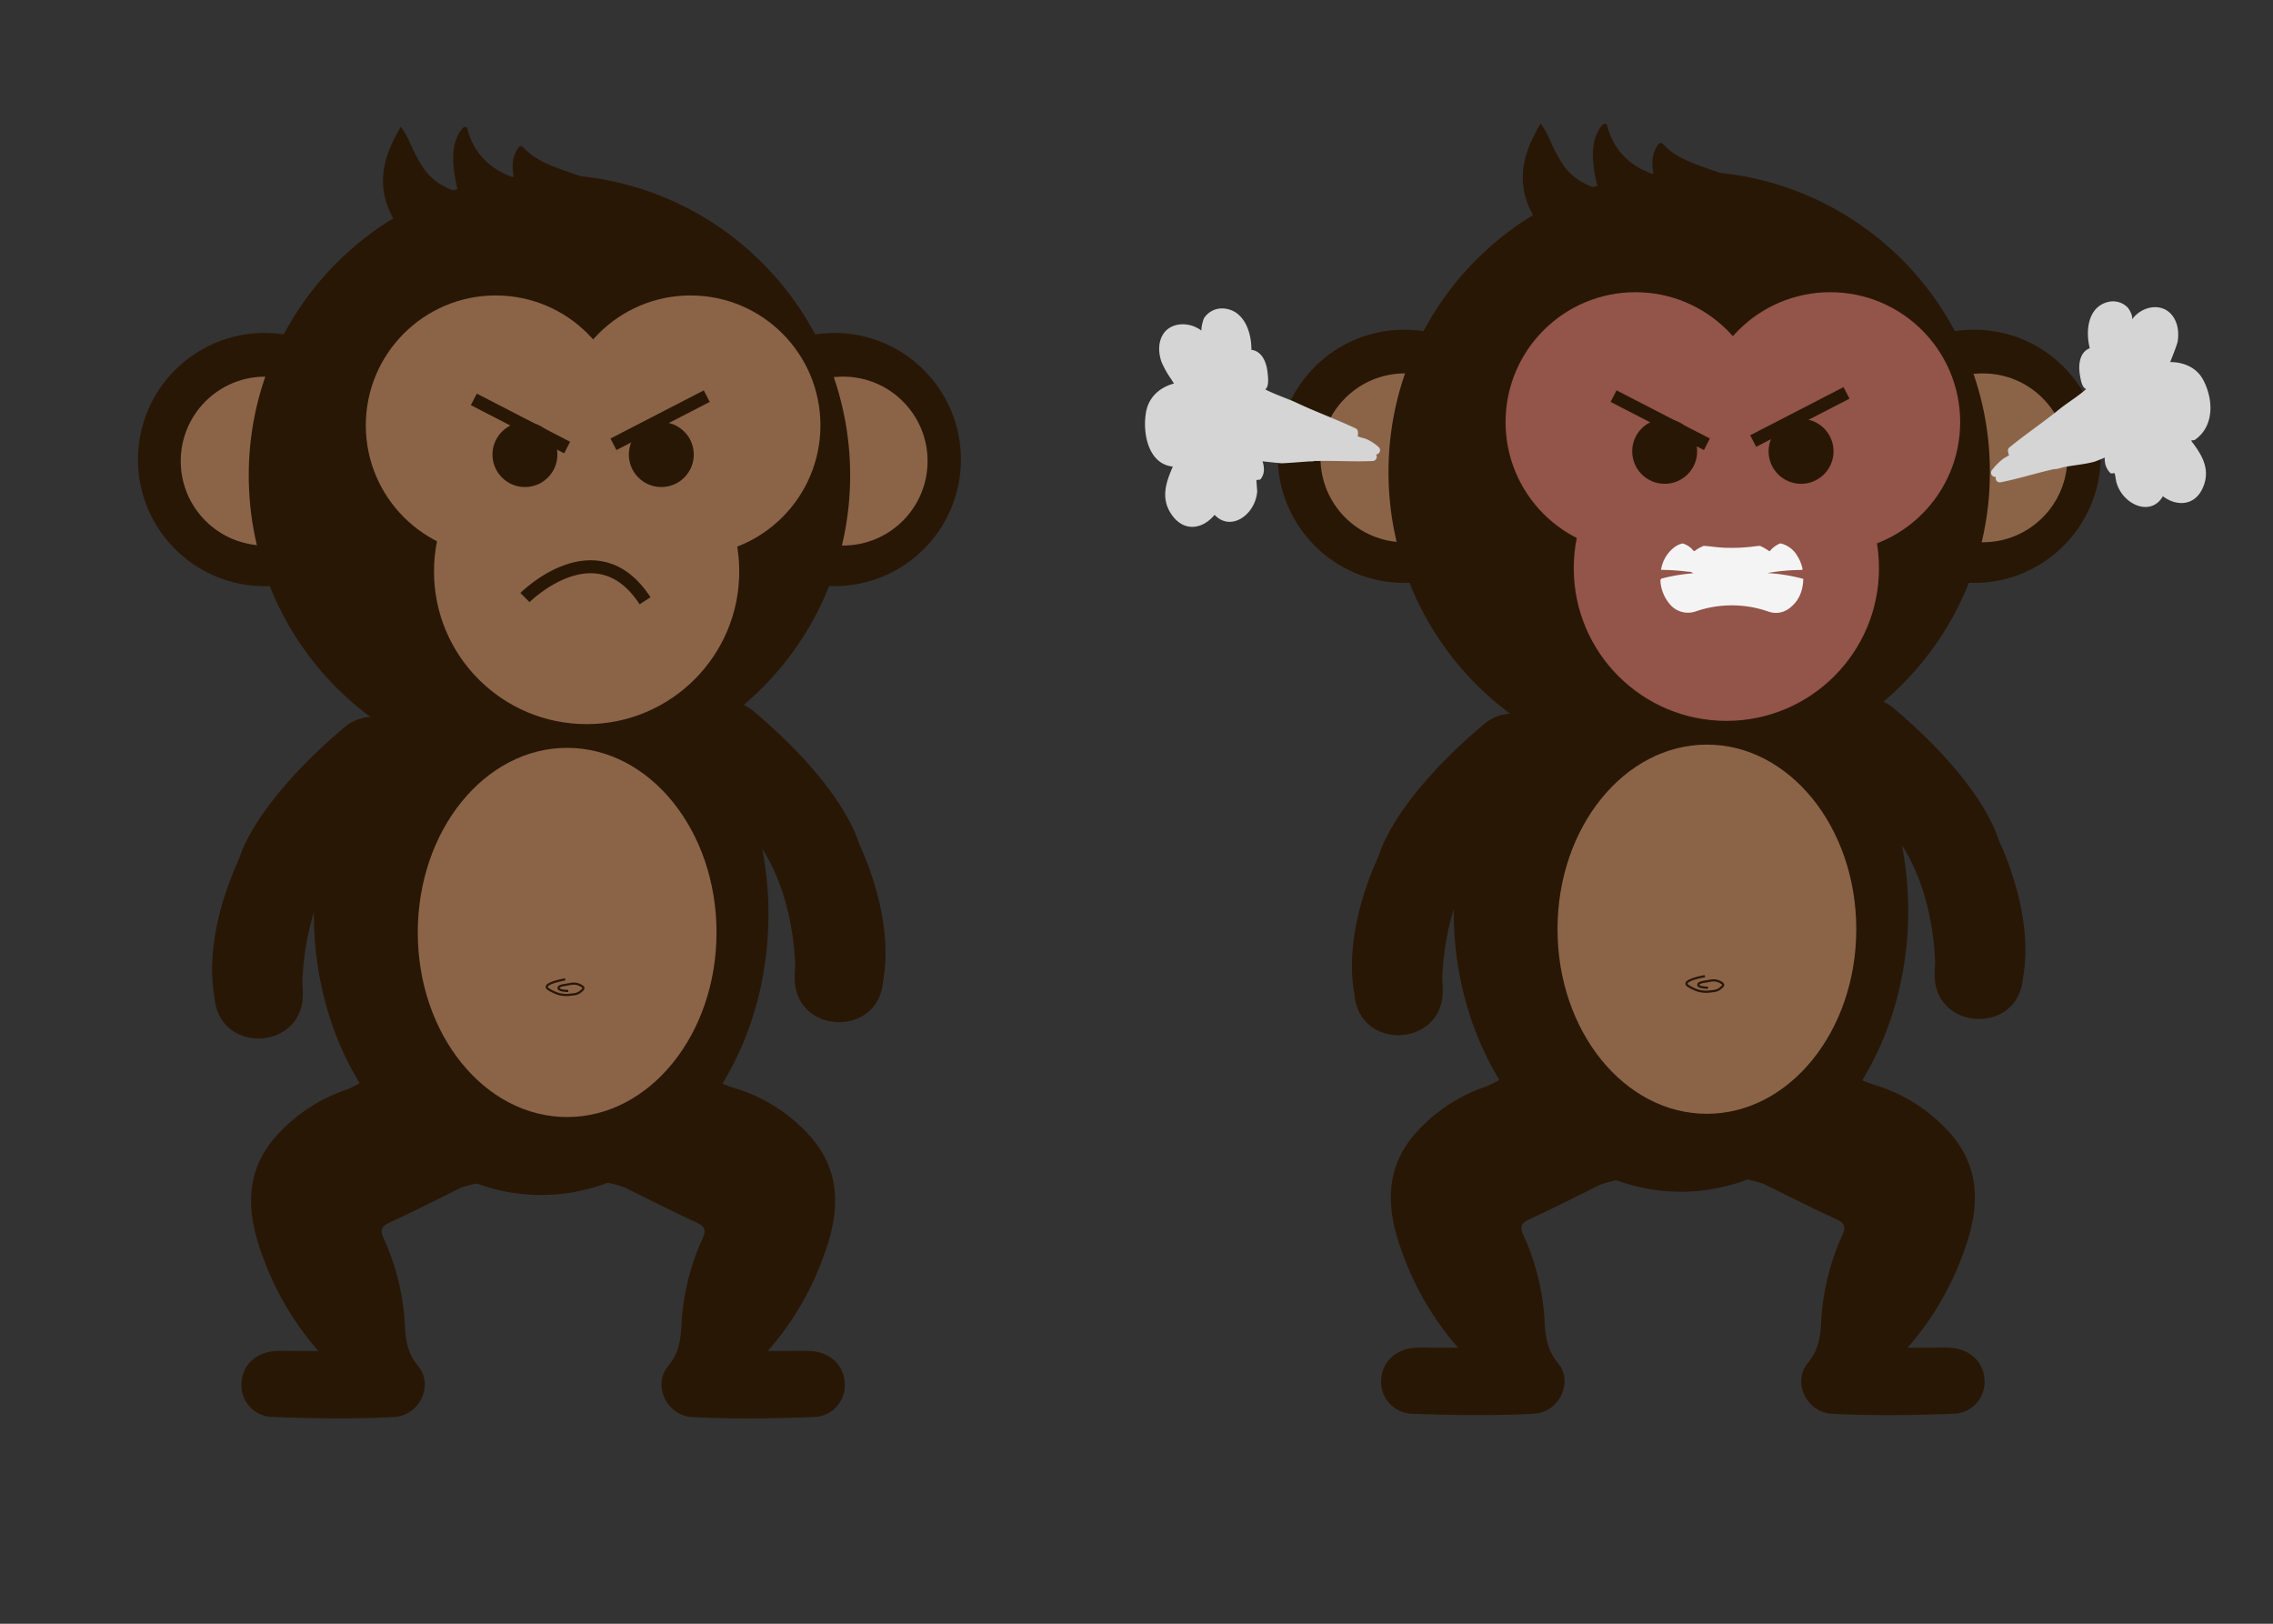 <svg xmlns="http://www.w3.org/2000/svg" width="700" height="500" viewBox="0 0 700 500"><rect x="0" y="0" width="700" height="500" fill="#333333" stroke="none"/><defs><style>.cls-1{fill:#291706;}.cls-2{fill:#8b6448;}.cls-3,.cls-4{fill:none;stroke:#291706;stroke-miterlimit:10;}.cls-3{stroke-width:0.67px;}.cls-4{stroke-width:4px;}.cls-5{fill:#93544a;}.cls-6{fill:#f5f4f4;}.cls-7{fill:#d5d5d5;}</style></defs><title>abespriteudenfarver</title><g id="vred"><circle class="cls-1" cx="81.48" cy="141.51" r="38.99"/><circle class="cls-2" cx="81.66" cy="141.98" r="26"/><circle class="cls-1" cx="256.94" cy="141.51" r="38.99"/><circle class="cls-2" cx="259.66" cy="141.98" r="26"/><circle class="cls-1" cx="169.21" cy="146.38" r="92.61"/><path class="cls-1" d="M167.26,53.78c-.57,7.83,2.14.88,2.38.24a.32.32,0,0,0,0-.09"/><path class="cls-1" d="M120.59,222a13.64,13.64,0,0,0-14.45,1.88C97,231.62,81.81,245.86,74.93,261c-.72,1.6-1.2,3.28-1.92,4.88-2.88,6.37-9.92,24.28-7,41.05,0,.28.1.56.13.85,0,.05,0,.1,0,.16,2.07,16.67,26.83,15.36,27.12-1.44,0-1,0-2.17-.11-3.36a13.14,13.14,0,0,1,0-1.54c.14-4.25,1.34-23.46,11.76-37.57a13.15,13.15,0,0,0,1.92-3.79c2.4-7.49,10.56-31.73,17.3-36.78h0S122.66,223,120.59,222Z"/><path class="cls-1" d="M217.47,217a13.66,13.66,0,0,1,14.46,1.88c9.18,7.7,24.32,21.94,31.2,37.1.72,1.6,1.2,3.28,1.92,4.88,2.88,6.37,9.92,24.28,6.95,41.05-.05.28-.1.56-.13.85,0,.05,0,.1,0,.16-2.07,16.67-26.83,15.36-27.12-1.44,0-1,0-2.17.11-3.36a13.14,13.14,0,0,0,0-1.54c-.14-4.25-1.34-23.46-11.76-37.57a12.87,12.87,0,0,1-1.91-3.79c-2.4-7.49-10.57-31.73-17.31-36.78h0S215.41,218,217.47,217Z"/><path class="cls-1" d="M120.22,376.35c7.23-3.37,14.37-6.93,21.5-10.5a36,36,0,0,1,7.94-1.87c-5.81-6.62-15.07-13.42-22.08-18.62-3.37-2.5-7.1-4.41-10.38-7-2.21-1.77-2.32-4.57-4.54-6.34-.61.88-4.27,3-6.39,3.68a50.66,50.66,0,0,0-19.58,12.39c-11.58,11.54-11.07,24.77-5.76,38.87A90.31,90.31,0,0,0,98.05,416H91.13c-1.94,0-3.89-.05-5.84,0-6.24.21-10.66,4.22-10.93,9.87A9.78,9.78,0,0,0,84,436.34c12.45.47,24.94.66,37.37,0,7.87-.41,12.27-9.84,7.43-15.64-3.22-3.86-3.83-7.83-4.09-12.26a73.28,73.28,0,0,0-6.5-27C116.79,378.46,117.71,377.52,120.22,376.35Z"/><path class="cls-1" d="M214.29,376.35c-7.23-3.37-14.36-6.93-21.5-10.5a29.56,29.56,0,0,0-7.13-1.87c5.82-6.62,14.27-13.42,21.27-18.62,3.37-2.5,7.1-4.41,10.38-7,2.21-1.77,2.14-3.57,4.35-5.34.61.88,4.46,2,6.58,2.68a50.66,50.66,0,0,1,19.58,12.39c11.58,11.54,11.07,24.77,5.77,38.87A90.34,90.34,0,0,1,236.46,416h6.92c2,0,3.9-.05,5.84,0,6.24.21,10.66,4.22,10.93,9.87a9.78,9.78,0,0,1-9.61,10.48c-12.44.47-24.94.66-37.37,0-7.87-.41-12.27-9.84-7.43-15.64,3.22-3.86,3.84-7.83,4.1-12.26a73.07,73.07,0,0,1,6.49-27C217.72,378.46,216.8,377.52,214.29,376.35Z"/><ellipse class="cls-1" cx="166.66" cy="281.48" rx="70" ry="86.5"/><ellipse class="cls-2" cx="174.66" cy="287.13" rx="46" ry="56.84"/><path class="cls-3" d="M174.05,301.59s-8,1.34-5,3.11a15.72,15.72,0,0,0,2.69,1.28,8.9,8.9,0,0,0,3.76.34l1-.12a4.08,4.08,0,0,0,2.2-.78l.69-.62c.41-.36.35-.79-.18-1.12a4.48,4.48,0,0,0-3.2-.75c-2,.44-4,.44-4,1.33s3,.89,3,.89"/><circle class="cls-2" cx="212.66" cy="130.98" r="40"/><circle class="cls-2" cx="180.66" cy="175.98" r="47"/><path class="cls-1" d="M194.19,58.65c-6.84-1.8-13.68-3.68-20.34-6.11-4.47-1.63-9-3.29-12.36-6.83-1.09-1.13-1.48-.83-2.16.26-1.7,2.72-1.7,5.64-1.06,8.74-7.07-2.49-11.88-7-14.08-14.09-.17-.57-.2-1.57-.95-1.55-.49,0-1.07.72-1.43,1.24-2.22,3.26-2.43,6.95-2.15,10.73a41.22,41.22,0,0,0,1.54,8.14c-4.61-1.41-8.23-3.67-10.82-7.43a53.39,53.39,0,0,1-4.1-7.73,23.87,23.87,0,0,0-2.85-5c-3.84,6.59-6.57,13.24-5.06,20.93,1.16,5.9,4.5,10.57,8.54,14.78,1.07,1.11,1,1.67,0,2.73,2.13,2.52,4.14,5,6,7.54.46-.23,1-.12,1.75.46a24.51,24.51,0,0,0,9.19,4c8.72,2.12,17.53,1.72,26.27.34A125.24,125.24,0,0,0,211.93,75a2.87,2.87,0,0,1,.77-.32c.8-2,1.66-4,2.54-6A60.56,60.56,0,0,0,194.19,58.65Z"/><circle class="cls-2" cx="152.66" cy="130.98" r="40"/><circle class="cls-1" cx="161.66" cy="139.98" r="10"/><circle class="cls-1" cx="203.66" cy="139.98" r="10"/><line class="cls-4" x1="188.92" y1="136.81" x2="217.66" y2="121.98"/><line class="cls-4" x1="174.66" y1="137.81" x2="145.92" y2="122.98"/><path class="cls-4" d="M161.66,184s22-22,37,1"/><g id="Layer_3" data-name="Layer 3"><circle class="cls-1" cx="432.48" cy="140.51" r="38.99"/><circle class="cls-2" cx="432.66" cy="140.98" r="26"/><circle class="cls-1" cx="607.94" cy="140.51" r="38.99"/><circle class="cls-2" cx="610.66" cy="140.98" r="26"/><circle class="cls-1" cx="520.21" cy="145.38" r="92.61"/><path class="cls-1" d="M518.26,52.78c-.57,7.83,2.14.88,2.38.24a.32.32,0,0,0,0-.09"/><path class="cls-1" d="M471.59,221a13.64,13.64,0,0,0-14.45,1.88c-9.18,7.7-24.33,21.94-31.21,37.1-.72,1.6-1.2,3.28-1.92,4.88-2.88,6.37-9.92,24.28-6.95,41.05.05.28.1.56.13.85,0,.05,0,.1,0,.16,2.07,16.67,26.83,15.36,27.12-1.44,0-1,0-2.17-.11-3.36a13.14,13.14,0,0,1,0-1.54c.14-4.25,1.34-23.46,11.76-37.57a13.15,13.15,0,0,0,1.92-3.79c2.4-7.49,10.56-31.73,17.3-36.78h0S473.66,222,471.59,221Z"/><path class="cls-1" d="M568.47,216a13.66,13.66,0,0,1,14.46,1.88c9.18,7.7,24.32,21.94,31.2,37.1.72,1.6,1.2,3.28,1.92,4.88,2.88,6.37,9.92,24.28,7,41.05,0,.28-.1.56-.13.85,0,.05,0,.1,0,.16-2.07,16.67-26.83,15.36-27.12-1.44,0-1,0-2.17.11-3.36a13.14,13.14,0,0,0,0-1.54c-.14-4.25-1.34-23.46-11.76-37.57a12.87,12.87,0,0,1-1.91-3.79c-2.4-7.49-10.57-31.73-17.31-36.78h0S566.41,217,568.47,216Z"/><path class="cls-1" d="M471.22,375.35c7.23-3.37,14.37-6.93,21.5-10.5a36,36,0,0,1,7.94-1.87c-5.81-6.62-15.07-13.42-22.08-18.62-3.37-2.5-7.1-4.41-10.38-7-2.21-1.77-2.32-4.57-4.54-6.34-.61.88-4.27,3-6.39,3.68a50.66,50.66,0,0,0-19.58,12.39c-11.58,11.54-11.07,24.77-5.76,38.87A90.31,90.31,0,0,0,449.05,415h-6.92c-1.94,0-3.89-.05-5.84,0-6.24.21-10.66,4.22-10.93,9.87A9.78,9.78,0,0,0,435,435.34c12.45.47,24.94.66,37.37,0,7.87-.41,12.27-9.84,7.43-15.64-3.22-3.86-3.83-7.83-4.09-12.26a73.28,73.28,0,0,0-6.5-27C467.79,377.46,468.71,376.52,471.22,375.35Z"/><path class="cls-1" d="M565.29,375.35c-7.23-3.37-14.36-6.93-21.5-10.5a29.56,29.56,0,0,0-7.13-1.87c5.82-6.62,14.27-13.42,21.27-18.62,3.37-2.5,7.1-4.41,10.38-7,2.21-1.77,2.14-3.57,4.35-5.34.61.88,4.46,2,6.58,2.68a50.66,50.66,0,0,1,19.58,12.39c11.58,11.54,11.07,24.77,5.77,38.87A90.34,90.34,0,0,1,587.46,415h6.92c2,0,3.9-.05,5.84,0,6.24.21,10.66,4.22,10.93,9.87a9.78,9.78,0,0,1-9.61,10.48c-12.44.47-24.94.66-37.37,0-7.87-.41-12.27-9.84-7.43-15.64,3.22-3.86,3.84-7.83,4.1-12.26a73.07,73.07,0,0,1,6.49-27C568.72,377.46,567.8,376.52,565.29,375.35Z"/><ellipse class="cls-1" cx="517.66" cy="280.48" rx="70" ry="86.5"/><ellipse class="cls-2" cx="525.66" cy="286.13" rx="46" ry="56.84"/><path class="cls-3" d="M525.05,300.59s-8,1.34-5,3.11a15.72,15.72,0,0,0,2.69,1.28,8.9,8.9,0,0,0,3.76.34l1-.12a4.08,4.08,0,0,0,2.2-.78l.69-.62c.41-.36.35-.79-.18-1.12a4.48,4.48,0,0,0-3.2-.75c-2,.44-4,.44-4,1.33s3,.89,3,.89"/><circle class="cls-5" cx="563.66" cy="129.98" r="40"/><circle class="cls-5" cx="531.66" cy="174.98" r="47"/><path class="cls-1" d="M545.19,57.65c-6.84-1.8-13.68-3.68-20.34-6.11-4.47-1.63-9-3.29-12.36-6.83-1.09-1.13-1.48-.83-2.16.26-1.7,2.72-1.7,5.64-1.06,8.74-7.07-2.49-11.88-7-14.08-14.09-.17-.57-.2-1.57-.95-1.55-.49,0-1.07.72-1.43,1.24-2.22,3.26-2.43,6.95-2.15,10.73a41.22,41.22,0,0,0,1.54,8.14c-4.61-1.41-8.23-3.67-10.82-7.43a53.39,53.39,0,0,1-4.1-7.73,23.87,23.87,0,0,0-2.85-5c-3.84,6.59-6.57,13.24-5.06,20.93,1.16,5.9,4.5,10.57,8.54,14.78,1.07,1.11,1,1.67,0,2.73,2.13,2.52,4.14,5,6,7.54.46-.23,1-.12,1.75.46a24.51,24.51,0,0,0,9.19,4c8.72,2.12,17.53,1.72,26.27.34A125.24,125.24,0,0,0,562.93,74a2.87,2.87,0,0,1,.77-.32c.8-2,1.66-4,2.54-6A60.56,60.56,0,0,0,545.19,57.65Z"/><circle class="cls-5" cx="503.66" cy="129.98" r="40"/><circle class="cls-1" cx="512.66" cy="138.98" r="10"/><circle class="cls-1" cx="554.66" cy="138.98" r="10"/><line class="cls-4" x1="539.92" y1="135.81" x2="568.66" y2="120.98"/><line class="cls-4" x1="525.66" y1="136.81" x2="496.92" y2="121.98"/><path class="cls-6" d="M555.35,178.25c-.1,3.65-1.3,6.81-4.29,9.06a6.78,6.78,0,0,1-6.5,1,34.12,34.12,0,0,0-22.46,0,7.25,7.25,0,0,1-8.07-2.53,12,12,0,0,1-2.67-6.74c-.1-.64.2-.88.81-1a54.87,54.87,0,0,1,9.26-1.51,2.17,2.17,0,0,0-1.5-.48,71.36,71.36,0,0,0-8.39-.57,10.72,10.72,0,0,1,4.16-7,6.5,6.5,0,0,1,2.49-1.14,6.74,6.74,0,0,1,3.22,2.11c.19.25.32.34.61.11a12.81,12.81,0,0,1,2.63-1.47c2,.11,4,.45,6,.55a54.46,54.46,0,0,0,10.37-.49c.34,0,.69-.05,1-.07a18.41,18.41,0,0,1,2.6,1.46c.18.13.34.33.56,0a7.88,7.88,0,0,1,3.09-2.22,8,8,0,0,1,5.21,3.83,12,12,0,0,1,1.61,3.89.07.07,0,0,0,0,.12l0,.35a61,61,0,0,0-10.79.95A54.62,54.62,0,0,1,555.35,178.25Z"/><path class="cls-7" d="M675.47,134.25a8.33,8.33,0,0,0,3.48-4.57,9.1,9.1,0,0,0,.48-4.89,52.39,52.39,0,0,0-1.3-5.4,8.05,8.05,0,0,0-3.35-4.77,18.53,18.53,0,0,0-2.27-1.14,1.76,1.76,0,0,1-.65-.28.65.65,0,0,1-.35-.16,2.29,2.29,0,0,0-1.58-.47,5.13,5.13,0,0,1-2.31.07c-.07,0-.16.08-.24.12a.7.7,0,0,1-.67.1c-.16-.06-.21-.15-.12-.33a3.29,3.29,0,0,1,.6-.68c.12-.13.28-.22.32-.47a21,21,0,0,1,1-3.35,15.42,15.42,0,0,0,1.05-4.45,8,8,0,0,0-2.5-6.65,6.9,6.9,0,0,0-1.89-1,.34.34,0,0,1-.35,0l-.87-.05c-.14,0-.27.12-.43,0-.11.12-.25-.09-.36,0s0,.1-.09.1a6.63,6.63,0,0,0-2.62.82,5.7,5.7,0,0,0-3.23,3.25,1.33,1.33,0,0,1-.29.47.89.89,0,0,1-.67.36c-.14,0-.22,0-.23-.28a10.46,10.46,0,0,0-1.88-5.21,1.16,1.16,0,0,0-.42-.43,5.75,5.75,0,0,0-4.56-.61c-2.14.67-3.65,2.34-4.52,5a11.81,11.81,0,0,0-.22,6.54,17.69,17.69,0,0,0,.71,2.32c-2.16,0-3.39,1.56-3.56,4.37a14,14,0,0,0,1.07,5.87.39.39,0,0,0,.51.3,3.43,3.43,0,0,0,1.6-.67,1.58,1.58,0,0,1,1.33-.44,1.52,1.52,0,0,1-.65,1.13c-.35.26-.74.46-1.09.74-.94.78-1.9,1.54-2.86,2.3l-.11.13-.42.3-.06,0a.54.54,0,0,1-.09.12c-1.82,1.49-3.64,3-5.49,4.4-1.57,1.22-3,2.68-4.63,3.83l-7.18,5.12c-1.33.94-2.59,2-3.87,3a.22.22,0,0,1,0,.08c.16.18-.13.43.13.6a26.55,26.55,0,0,1,2.83-1.81c1.07-.55,2.14-1,3.23-1.53l.25-.12a1.59,1.59,0,0,0-.28.36c.3-.13.61-.23.92-.33l.88-.77a30.29,30.29,0,0,0,3-1.73,24.49,24.49,0,0,1,3.77-1.95c1.19-.53,2.32-1.23,3.47-1.88a9.4,9.4,0,0,0,2.1-.93c1-.67,2.09-1.25,3.14-1.88.75-.45,1.46-.93,2.24-1.3.33-.16.65-.33,1-.52a6.25,6.25,0,0,1,.61-.44c.31-.16.65-.26,1-.41l1-.5c.2-.1.41-.18.62-.27-1.14.66-2.28,1.32-3.43,2a3.84,3.84,0,0,1-.93.51,6.92,6.92,0,0,1-1,.62l-.45.24-.42.31c-.19.33,0,.69.06,1a.61.61,0,0,1,0,.17l-.12.08.13-.06c0,.23,0,.3-.3.15a.66.66,0,0,0-.56-.08c-.18.07-.3-.11-.34-.33s.12-.17.23-.19.48-.1.44-.55a1.22,1.22,0,0,0-.47.2,14.43,14.43,0,0,1-2,1.23c-2,1.19-4,2.37-6.08,3.51-1.86,1-3.74,2-5.62,3l-.72.38-1.12.34-.72.62-2.09,1.07-.12.06.21-.15-1.63.77-.21.16c-.55.25-1.1.49-1.66.7a3,3,0,0,0-.4.21c.1.23.26.17.38.18a.5.5,0,0,1,.38.1l-.11.21a1.57,1.57,0,0,1-.43.38c-.3.24-.6.5-.88.75a6.57,6.57,0,0,0-.56.79l-.24,0a8,8,0,0,0-1.56.82l-.06.06-1.94,1.94a7.67,7.67,0,0,0-.65.9l.35.06.15,0c.12,0,.24-.12.38,0l.14,0a1,1,0,0,1,.34-.11l-.17.15a1.75,1.75,0,0,1,.27-.16,7.18,7.18,0,0,0,.79-.12,27.71,27.71,0,0,0,4.37-1.63,37.38,37.38,0,0,1,4-1.58c2-.62,4.06-1.19,6-1.92l1-.37a9,9,0,0,0,1.67-.38,21.42,21.42,0,0,0,3-1.27,13.75,13.75,0,0,1,3.46-1.33,7.29,7.29,0,0,1,1.14-.17l-.35.14c-1.24.52-2.47,1.05-3.71,1.56L633.52,140c-1.49.6-3,1.11-4.51,1.68s-3.39.74-5,1.4c-1.12.46-2.24.92-3.37,1.36s-2.48,1.08-3.77,1.46a1.44,1.44,0,0,0-1,.76c.08.23-.07.46.1.69l.07,0,4.17-1.13a.5.5,0,0,1,.34-.09.17.17,0,0,1,.2-.05,4.64,4.64,0,0,1,1.15-.3.37.37,0,0,1,.27-.07l.2,0,3.11-.8c.35-.09.69-.19,1-.27l5.9-1.3-.13-.24-.55,0c-.2,0-.28-.11-.3-.36.15-.06.12.21.25.2a.57.57,0,0,1,0-.26h.08c.17,0,.35,0,.52-.06l0-.49h0a.69.69,0,0,1,.15.53c0,.2-.08.3-.23.32l0,.09c.12,0,.22,0,.27.21l.81-.15.51-.06.73-.19.56-.14c.24.06.45-.08.68-.08a.85.85,0,0,1,.5-.07c1.37-.34,2.78-.53,4.18-.76a28,28,0,0,0,5.66-1.21,23.59,23.59,0,0,0,3.11-1.32,3.62,3.62,0,0,1,1.86-.77,2.89,2.89,0,0,0,1.7-.44.68.68,0,0,1,.8.06l.11.11a1.45,1.45,0,0,1-.49.39,13.57,13.57,0,0,1-2.3.71,1.29,1.29,0,0,0-1,.78,5.1,5.1,0,0,0,.14,3.79c.28.69.61.86,1.13.68l.88-.31c.18-.06.29,0,.41.26a3,3,0,0,1,.26,1.31,8.34,8.34,0,0,0,.57,3,10.49,10.49,0,0,0,3.46,4.94,5.82,5.82,0,0,0,5.61,1,5,5,0,0,0,3.18-3.35l.21-.61a10.94,10.94,0,0,0,2.05,1.8c2.24,1.46,4.41,1.81,6.48.65a7.39,7.39,0,0,0,3.06-3.51.52.52,0,0,1,.13-.29l.09-.22a.68.68,0,0,1,.1-.33,13.06,13.06,0,0,0,.46-2.32c0-.21,0-.42,0-.64a11.75,11.75,0,0,0-1.5-6.12,15.73,15.73,0,0,0-2.3-2.88,16.86,16.86,0,0,1-1.56-1.86,1.73,1.73,0,0,1,1.13-.39A3.31,3.31,0,0,0,675.47,134.25Zm-43.19,6.69c.09.23-.06.36,0,.56l-.07.06C632,141.29,632.2,141.14,632.28,140.94Zm35.81-2.87c0-.13.06-.26.1-.4a.63.63,0,0,1,.16.28c.07.17,0,.31-.11.28h-.19C668.06,138.17,668.08,138.12,668.09,138.07Zm-25.28-8.39v0c0-.15-.12-.31,0-.45h0c0-.21,0-.2.16-.14a.37.37,0,0,0,.48-.1l.09-.1h.1s0,0,0,0a.31.31,0,0,1,.08.33l-.1.08-.4.26a1,1,0,0,1-.23.11,1.77,1.77,0,0,1,.23,0,1.12,1.12,0,0,1,.48,0h0c0,.13-.23.12-.29.13a.64.64,0,0,0-.29.16c.06.07.21-.07.29-.09h.1a.63.63,0,0,1,.19,0l0,0s0,.11,0,.16c.09.32.17.63.25.95l-.79.29c-.14-.52-.27-1-.41-1.56l.09,0Zm5.59-.14c1.33-.51,2.65-1,4-1.58,1-.42,2-.86,2.95-1.32.26,0,.54,0,.78,0l.33,0-.68.33c-1.12.52-2.24,1-3.37,1.55-.59.26-1.18.49-1.77.73C649.86,129.35,649.12,129.43,648.4,129.54Zm3-25.42a8.28,8.28,0,0,1,.4,1.93l.38.3,0,.12c.12.66.19,1.33.25,2,0,.08,0,.19,0,.29a.63.63,0,0,0-.23-.08c0-.23-.07-.46-.11-.67a.63.63,0,0,0,.13-.23.28.28,0,0,0-.17,0c-.09-.48-.19-1-.27-1.43l0-.25-.36-.27c-.13-.49-.26-1-.4-1.45,0,0,0,0,0-.06a.41.41,0,0,1,.31-.16Zm11.35,4.26c0,.17,0,.3-.12.33a.11.11,0,0,1-.12,0c0-.17.07-.34.11-.5A1.16,1.16,0,0,1,662.79,108.38Zm-.44,1.74a.06.06,0,0,1,0,0c0-.08,0-.15,0-.2s0-.16,0-.24c.17,0,.09.27.19.34s.16.36,0,.43S662.38,110.26,662.35,110.12Zm-8.28,5.55c-.16,0-.11-.17-.1-.29s-.21-.15-.24-.38c-.06-.43-.05-.59.2-.84.09.35.21.67.33,1-.06,0-.1.1-.08.24S654.2,115.7,654.07,115.67Zm-5,.28a1.14,1.14,0,0,1,.54.09l-.2.13a1,1,0,0,1-1.21,0,24.62,24.62,0,0,0,2.41-1.42c.1,0,.21-.21.31,0s0,.28-.13.36c-.35.29-.68.62-1,.88l.29-.25.08-.08C649.88,115.94,649.46,115.75,649.1,116ZM651,102.62a5.76,5.76,0,0,0,.3,1.07,1,1,0,0,0-.43-.14.06.06,0,0,1,0,0c-.06-.16-.11-.31-.16-.47l.05,0C650.86,103,650.8,102.67,651,102.62Zm2.33,6.86a.26.26,0,0,1,0,.18.52.52,0,0,0,0,.45c-.22-.23-.45-.46-.66-.69a.41.41,0,0,0,.26-.07Zm0,1a1.13,1.13,0,0,1,0,.44l-.39-.48-.24-.3-.09-.06-.29-.15c0-.12-.05-.24-.08-.36a.15.15,0,0,1,0-.06l.47.63Zm4.46,2.63a.3.3,0,0,0,0-.1c-.09-.3-.22-.23-.35-.19l-.22,0-.06-.08.41-.11c.18,0,.25.11.28.3a.43.43,0,0,1,0,0Zm-4.48.79c-.37-.27-.39-.36-.18-.7.07-.12,0-.24,0-.35a4.18,4.18,0,0,1-.17-.78l.05.06c.13.48.19.57.51.5h0c0,.1,0,.2.07.3-.23.08-.22.2-.16.73,0,.14-.11.12-.11.24a3,3,0,0,1,.51-.06h0l.06.24v0A.57.57,0,0,1,653.29,113.89Zm4,11.81a.62.62,0,0,1,.19-.07c.1,0,.2,0,.25.11l-1.13.3h0Zm1.82-9a3,3,0,0,1,.11.32.35.35,0,0,1-.18.1c-.06,0-.15.12-.19-.06s.11-.32.24-.4h0S659.08,116.69,659.08,116.71Zm-.93-1.79c.08.17.08.29-.07.31s-.23.22-.17.51a.54.54,0,0,1-.36-.55.7.7,0,0,1,.32-.51.13.13,0,0,1,.17,0,1.09,1.09,0,0,0,.08.15Zm12.52,6c.06.29,0,.45-.23.29a.8.8,0,0,0-.63-.1c-.2.06-.39-.22-.34-.47s.11-.17.19,0a.61.61,0,0,0,.49-.39l.2.17a1.82,1.82,0,0,0,.23.15Zm-2.12-5.42c.08,0,.1-.08.1-.15a.6.6,0,0,1,.23.53l-.06.1c-.28,0,0-.3-.14-.39s-.08.26-.2.29C668.39,115.63,668.37,115.57,668.55,115.53Zm1,4c.17.2.33.43.51.63a1.45,1.45,0,0,0-.3.06l-.09-.08a.94.94,0,0,1-.21-.73A1.25,1.25,0,0,1,669.55,119.57Zm.58,2.64c-.06-.26-.12-.51.21-.35a.38.38,0,0,0,.45-.12c.07-.07.11-.22.23-.09s.2.38.13.48a.48.48,0,0,0-.06.4l-.82.21C670.23,122.57,670.18,122.39,670.13,122.21Zm-18-17a.18.18,0,0,1-.11.18c-.1-.41-.22-.81-.34-1.21l.08.05A1.3,1.3,0,0,1,652.14,105.24Zm-1-3.52a.82.82,0,0,0,0,.52c0-.09-.1-.19-.14-.28s0-.14.07-.22l.11,0,0-.22,0,0A.2.2,0,0,1,651.17,101.72ZM648,104.44a.79.79,0,0,1,.28.09l.12.09,0,0,.19.1,0,0-.15-.08.09.16-.06.08-.17.18a.57.57,0,0,1-.29-.38C647.91,104.57,647.89,104.48,648,104.44Zm-5.88,27.15a1.83,1.83,0,0,1,.9-.28l-.06,0c-.33.12-.66.26-1,.4Zm-22,9.27c.27-.28.58-.52.87-.78a.59.59,0,0,0,0,.13c0,.09,0,.19,0,.28l.87-.32,0,0-.11.06-.37.23c-.08,0-.15.14-.24.17a.65.65,0,0,0-.17.08c-.12,0-.23.11-.35.16l-.19.09-.17,0c-.11.06-.21.14-.33.2a3.9,3.9,0,0,0-.42.32.4.4,0,0,0-.1.12l-.17.06Zm28.56-7.06a8.35,8.35,0,0,0-1.17.37l-1.52.6a3.5,3.5,0,0,1-1,.38.44.44,0,0,1-.4.19l-2.89,1.22-2.45.46.39-.15,3.84-1.59a3.41,3.41,0,0,0,.74-.31l-.06-.35.33,0a1.54,1.54,0,0,0,.3,0,1.1,1.1,0,0,0,0,.18l1.24-.44.07,0,.29-.07c.5-.1,1-.29,1.48-.38l1-.17A.63.63,0,0,1,648.71,133.8Zm4.69.68-.15-.06a7.38,7.38,0,0,1,1.86-.65,8.58,8.58,0,0,0,1.73-.5c.07,0,.17-.14.23.09s0,.21-.06.26A6.41,6.41,0,0,1,653.4,134.48Zm4.48,9.22a6.92,6.92,0,0,1-1.12.86c.11-.84.6-1,1-1.29,0,0,0,0,.05,0l0,.05a.26.26,0,0,0,0,.12C658.06,143.6,657.94,143.64,657.88,143.7Zm.66,1-.38.44a.68.68,0,0,1,.12-.83c.06,0,.14-.16.21,0S658.65,144.61,658.54,144.74Zm2.69-1-.21-.8a7.92,7.92,0,0,0,.28-1.32l.13-.1c0-.05.08-.12.12-.13a15.84,15.84,0,0,1,0,2.08v.05a.59.59,0,0,1-.14.06C661.28,143.58,661.32,143.73,661.23,143.71Zm.26,0c0,.13,0,.26,0,.39a.28.28,0,0,0-.05.11l.06.19c0,.13,0,.25,0,.38a1.12,1.12,0,0,1-.08-.57C661.34,143.89,661.39,143.75,661.49,143.68Zm.11,1.74c0,.09,0,.17,0,.26a3.17,3.17,0,0,0,.14.4v0h0v0l0,0C661.42,145.84,661.4,145.75,661.6,145.42Zm1.4,2-.1-.07c-.15,0-.25.08-.23.34,0,.1,0,.24-.11.23s-.13-.15-.1-.26-.24-.16-.23-.42a3.35,3.35,0,0,1,0-.63c.15.06.3.06.44.12l.19.08v.05l0,.49.1.07c.12.08.12.23.17.42A.85.85,0,0,1,663,147.4Zm3.22-1.64c-.38.13-.82.05-1.13.4,0,0-.07,0-.09,0a.11.11,0,0,1,0-.08.08.08,0,0,0,0-.05l.05,0,.9-.24c.16-.05.41,0,.3-.42s-.29-.29-.46-.24l-.39.1a.61.61,0,0,1,.05-.12l.54-.14c.26-.07.26.21.33.41S666.43,145.68,666.22,145.76Zm2-5.52c0-.25-.11-.62.2-.59.08,0,.3-.14.32.16S668.49,140.22,668.23,140.24Zm4.13-12.59-.09-.07c-.18,0-.25.13-.24.38,0,.09,0,.2-.1.19s-.13-.14-.11-.25c.06-.27-.29-.23-.24-.56s-.13-.7.29-.72c-.27-.06-.51,0-.72-.26-.16-.12-.25-.2-.28-.29a3.06,3.06,0,0,0,.38-.1s0,.09,0,.15-.11.12-.11.24l.4-.11c.38-.09.66.27.66.84h0l.06.49.09.07a.43.43,0,0,1,.15.38C672.4,127.92,672.41,127.77,672.36,127.65Zm.41-1.72s.08-.12.13-.13l2.45-.65c.15,0,.27,0,.3.23s.25.49,0,.6a3,3,0,0,1-.94.29c-.13,0-.28.29-.32.08s.23-.17.37-.23a4,4,0,0,1,.7-.19c.19,0,.25-.13.18-.41s-.2-.3-.36-.25l-2.5.66.15.55A.62.62,0,0,1,672.77,125.93Zm.33.68c.18-.11.36-.22.58-.08C673.47,126.52,673.3,126.61,673.1,126.61Z"/><path class="cls-7" d="M676.1,135.34c5.87-4.27,5.57-12.37,2.4-18.37-2.34-4.45-7.51-6-12.13-5.32l1.55.88s2.52-6.17,2.72-7.38c.49-3,0-6.34-2.18-8.6-2.91-3-7.7-2.31-10.62.41a6.14,6.14,0,0,0-1,1.1,2.34,2.34,0,0,0-.39.71c-.46.67-.41.77.15.31a5.22,5.22,0,0,0-.06-1.92,7.41,7.41,0,0,0-1.28-2.46,6.35,6.35,0,0,0-6.41-1.62c-6.44,1.87-6.67,10.22-4.91,15.38l.88-1.55c-4.38.62-4.92,5.21-4.23,8.89.21,1.11.54,3.62,2,4.07s2.33-.94,3.54-1.05L645,116.93c-1.89,3.26-7.73,6.6-10.57,8.91-5.11,4.17-10.58,7.82-15.68,12a1.23,1.23,0,0,0-.33,1.22,6,6,0,0,0,.14.69,1.27,1.27,0,0,0,1.85.75,43.53,43.53,0,0,1,6.32-3.46L625,135.31l-.27.36c-.67.87.44,2.21,1.42,1.86,4.12-1.49,8.14-4.58,12.1-6.6s7.69-4.66,11.8-6.44l-1.27-2.17c-1.54.88-5.45,2.17-6.49,3.84a5.25,5.25,0,0,0-.4,1.07c-.74,1.77.54.08.62,0-1.16.71-.4,2.85,1,2.3l.12-.05-1-2.3c-1.37.66.61,3.1,1.32.42a1.27,1.27,0,0,0-1.85-1.42c-6.54,2.77-12.54,7.34-18.94,10.43l1.27,2.17.2-.14a1.26,1.26,0,0,0-1.27-2.18c-1.29.62-2.63,1.18-3.9,1.84a1.27,1.27,0,0,0,0,2.18,8,8,0,0,0,1.06.41l-.75-1.86c-.65,1.22-2,1.58-2.95,2.32a17.63,17.63,0,0,0-3.48,3.58,1.26,1.26,0,0,0,.75,1.85,4.11,4.11,0,0,0,2-.1l-1.22-2.11-.17.15c-1.09.94.31,2.71,1.52,2s3.28-1,4.72-1.6c2.75-1.13,5.42-2,8.24-2.92,4-1.3,8.38-3.67,12.49-4.29l-.67-2.43c-6,2.53-12.15,4.4-18.23,6.67-2.5.94-8.63,1.85-8.12,5.47a1.28,1.28,0,0,0,1.55.88c5.52-1.1,11-2.86,16.46-4.07a1.27,1.27,0,0,0,.75-1.85l-.13-.25a1.24,1.24,0,0,0-1.09-.62l0,.05-1.53,2h0a1.27,1.27,0,0,0,2.15-.9v-.26l-1.27,1.26c.2,0,.4,0,.6-.07a1.32,1.32,0,0,0,1.26-1.26l0-.49-1.89,1.09c.36.16-1.6-1.41-.65.09a2.92,2.92,0,0,0,.6.85c1,.91,3,0,4.2-.24,3.07-.6,6.27-.83,9.29-1.64,1-.27,7.67-3.2,7.74-3.13v-1.78c-2.48,1.94-5.23,1.09-4.35,5.58a5.89,5.89,0,0,0,1.58,2.8c.24.3,1.15-.08,1.3.1s.37,2,.53,2.63c1.94,7.48,12,11.54,15.11,2.71l-2.11.56c4.4,4.37,11,4.77,13.7-1.6s-1.18-11.17-4.87-15.9l-.56,2.11a19,19,0,0,1,2.63-.8,1.26,1.26,0,0,0-.67-2.43,19,19,0,0,0-2.63.8,1.27,1.27,0,0,0-.55,2.1c2.73,3.51,5.88,6.5,4.82,11.47-1.11,5.16-6.09,6.44-10.09,2.47a1.27,1.27,0,0,0-2.1.55l-.64,1.54-7.34-.07c-1.84-1.18-2.08-4.42-2.6-6.29a10.57,10.57,0,0,0-.86-2.23c-.21-.41-1.33-.28-1.38-.38-1-2,1.71-3,2.87-3.94a1.27,1.27,0,0,0,0-1.78c-1-.94-2.52-.4-3.68-.08-3.7,1-6.9,2.69-10.79,3.32-1.5.24-5.88.23-7.16,1.31-.92.77,1.73,1.85.59.14-.24-.35-.2-.81-.66-1A1.29,1.29,0,0,0,631,142l0,.49,1.26-1.26c-.2,0-.4.06-.6.07a1.29,1.29,0,0,0-1.26,1.26v.26l2.15-.89a1.88,1.88,0,0,0-.5-.39,1.27,1.27,0,0,0-1.53,2c.35.42,1.37,1.35.79.3l.75-1.85c-5.5,1.21-10.94,3-16.46,4.07l1.55.88c-.07-.49,22.12-8,24.59-9a1.26,1.26,0,0,0-.67-2.43c-4.78.72-9.37,3.32-14,4.76-2,.62-4,1.3-5.94,2.1-1.79.74-4.42,1.19-6.1,2.2l1.53,2,.17-.15a1.27,1.27,0,0,0-1.23-2.11c-.2.07-1,0-.69.11l.75,1.85c1.78-2.42,5-3.23,6.43-5.89a1.27,1.27,0,0,0-.75-1.85l-.46-.16v2.18c1.28-.66,2.6-1.23,3.9-1.84l-1.27-2.18-.2.15a1.26,1.26,0,0,0,1.27,2.17c6.41-3.09,12.4-7.66,18.94-10.43L641.55,127l.61-.37a1.31,1.31,0,0,0-1.22.92l-.06.18a1.27,1.27,0,0,0,.33,1.23,2.2,2.2,0,0,0,2.73.46c1.26-.61.36-2.83-1-2.3l-.12,0,1,2.3.12-.07a1.3,1.3,0,0,0,.58-1.42c-.12-.62,4.58-2.89,5.56-3.45,1.44-.83.18-2.8-1.27-2.17-4,1.74-7.7,4.27-11.62,6.24s-7.72,5.11-11.68,6.54l1.42,1.85.28-.36c.85-1.11-.73-2.19-1.72-1.73a43,43,0,0,0-6.32,3.46l1.85.76c-.16-.5,12.54-9.24,14.65-11,3.22-2.66,9.42-6.24,11.54-9.9a1.27,1.27,0,0,0-1.09-1.9,12,12,0,0,0-2,.61c-2.63-.81-1.76-7.13,1.34-7.57a1.26,1.26,0,0,0,.88-1.55c-1.3-3.8-1.88-12.62,4.33-12.29,4.19.23,2.81,4,4.69,6.22a1.29,1.29,0,0,0,1.53.2c1.8-1,2.36-3.09,4.19-4.09-3.39,1.85,3-1,2.87-1-1.64.1,1.33.55.86.31,5,2.58,3.53,8.12,1.9,12.2-.48,1.19-1.71,2.53-1.25,3.87a1.32,1.32,0,0,0,1.55.88c9.51-1.4,15.78,13.26,7.79,19.09C673.53,134.11,674.79,136.3,676.1,135.34Z"/><path class="cls-7" d="M631.06,141.28c0-.36,0-.44,0-.23s0,.3,0,.45l.36-.9-.06.07,2.11.56c-.17.53-.2.7-.09.49a1,1,0,0,0,.08-.14,1.29,1.29,0,0,0-.46-1.72,1.26,1.26,0,0,0-1.72.45,1.87,1.87,0,0,0-.24,1.59,1.28,1.28,0,0,0,2.11.55,1.7,1.7,0,0,0,.32-.47c0-.06.18-.68.1-.36a2,2,0,0,0,0-1,1.27,1.27,0,0,0-1.55-.88A1.28,1.28,0,0,0,631.06,141.28Z"/><path class="cls-7" d="M669.3,138.41c0-.14.07-.27.1-.41l-2.1.56a.68.68,0,0,1-.19-.39l.37-.89,0,.05.89-.37h-.28l1.21,1.59,0-.14a1.26,1.26,0,0,0-2.43-.67l0,.14a1.28,1.28,0,0,0,1.22,1.6,1.42,1.42,0,0,0,1.54-1,1.86,1.86,0,0,0-.51-1.72,1.28,1.28,0,0,0-2.11.55c0,.14-.06.27-.1.41C666.48,139.31,668.91,140,669.3,138.41Z"/><path class="cls-7" d="M644,129.34l-.09-.33v.67l0-.15a1.29,1.29,0,0,0-.73-1.49,1.25,1.25,0,0,0-1.57.52h0l2.35.64v-.12l-.17.64,0-.05-1.09.62h.06l-.64-.17a1.74,1.74,0,0,0,2.18-.37l-.89.37h.1l-.64-.18,0,0-.45-.45-.09-.31.63-1.09-.31.21s-.31.18-.12.11a1.26,1.26,0,0,0,.33,2.48h.37l-.88-.88h0l.13-1,0,.08.45-.46c.49-.12.51-.14.05-.06a1.17,1.17,0,0,0-.26.1,2.05,2.05,0,0,0-.59.38,1.27,1.27,0,0,0,.55,2.11A1.73,1.73,0,0,0,644,131l-.63.18.44-.06.19,0a1.27,1.27,0,0,0,.58-.36l-2.11-.55.3,1.1.88-1.55-.79.29,1.55.88c-.14-.52-.28-1-.41-1.55l-.88,1.55.09,0a1.26,1.26,0,1,0-.67-2.43h-.09a1.28,1.28,0,0,0-.88,1.55,1.29,1.29,0,0,0,1.55.89l.09,0-.67-2.43-.09,0a1.27,1.27,0,0,0-.88,1.55c.13.51.27,1,.41,1.55a1.26,1.26,0,0,0,1.55.88l.79-.29a1.3,1.3,0,0,0,.88-1.55l-.3-1.1a1.26,1.26,0,0,0-2.1-.56l0,0,.89-.37-.43,0c.19,0,.18,0,0,0s-.76.26-.4.12h.61l.56,2.1q-.88.27-.36.18l.26,0a1.49,1.49,0,0,0,.65-.36,1.44,1.44,0,0,0,.35-1.3,1.23,1.23,0,0,0-.88-.88,3.31,3.31,0,0,0-1-.09l.34,2.47c.91-.36,1.92-1,1.61-2.17a1.54,1.54,0,0,0-1-1.06,1.67,1.67,0,0,0-.77,0,1.28,1.28,0,0,0-.56.33c-.08.13-.1.14-.05,0l.64-.17c.39.14.39.13,0,0a1.72,1.72,0,0,0-.39,0,1.28,1.28,0,0,0-1.09.62,1.35,1.35,0,0,0-.19.81,1.28,1.28,0,0,0,.92,1.21,1.25,1.25,0,0,0,1.42-.58h0l-2.3-1a2.35,2.35,0,0,0,.06,1.15A1.26,1.26,0,0,0,644,129.34Z"/><path class="cls-7" d="M648.73,130.75c1.43-.54,2.86-1.1,4.27-1.7,1.08-.47,2.21-1.26,3.42-1.13l-.64-2.34c-1.25.6-2.5,1.19-3.77,1.75a14.14,14.14,0,0,1-4,1c-1.6.22-.92,2.65.67,2.43a14.45,14.45,0,0,0,4-1c1.44-.62,2.86-1.29,4.27-2,1.25-.6.47-2.22-.63-2.35a6.39,6.39,0,0,0-3.46.93c-1.61.72-3.25,1.37-4.9,2C646.56,128.89,647.21,131.33,648.73,130.75Z"/><path class="cls-7" d="M650.22,104.46c.24.66.2,1.44.47,2.08a2.4,2.4,0,0,0,.9.89l-.58-.75a13.15,13.15,0,0,1,.25,2.07l1.6-1.21-.23-.09.88.88c0-.22-.08-.44-.11-.66l-.13,1,.13-.23a1.27,1.27,0,0,0-.75-1.85l-.17,0,.88.88a7,7,0,0,0-.43-2,2.8,2.8,0,0,0-.81-.72l.58.75c-.13-.48-.26-1-.4-1.45l-.13,1-.4.36-1.55-.88v0c.59,1.49,3,.84,2.44-.67v0a1.3,1.3,0,0,0-1.55-.88A1.58,1.58,0,0,0,650,105.1a4.18,4.18,0,0,0,.5,1.44,3.42,3.42,0,0,0,.71.6l-.58-.75c.08.56.2,1.12.31,1.68a1.23,1.23,0,0,0,.88.88l.17,0-.75-1.86a1.92,1.92,0,0,0,1,2.84,1.26,1.26,0,0,0,1.59-1.22,14.42,14.42,0,0,0-.31-2.62,2.25,2.25,0,0,0-1-1.17l.58.76a9.72,9.72,0,0,0-.39-1.93C652.11,102.27,649.68,102.93,650.22,104.46Z"/><path class="cls-7" d="M661.53,108.38a.81.81,0,0,1,0,.22l.17-.64,0,.07.45-.45-.08,0,.64-.17h-.07l.89.37,0,0,.33,1.23c0-.17.07-.34.1-.51l-2.3.3a1.71,1.71,0,0,1,.13.23,1.26,1.26,0,0,0,2.17-1.27,1,1,0,0,0-.12-.23,1.28,1.28,0,0,0-2.31.3c0,.17-.07.34-.1.51a1.22,1.22,0,0,0,.32,1.22,1.43,1.43,0,0,0,1.69.23,1.48,1.48,0,0,0,.7-1.4,1.3,1.3,0,0,0-1.26-1.26A1.27,1.27,0,0,0,661.53,108.38Z"/><path class="cls-7" d="M663.56,109.79v.62c0-.14.05-.29.07-.44l-1.21.93h.07l-1.09-.62c-.14-.18-.1-.2,0,0l.13.3a.41.41,0,0,1-.07-.22l.37-.89-.07.07.89-.37h-.09l.89.37.16.27c-.47-1.55-2.91-.89-2.43.67a1.52,1.52,0,0,0,1.38,1.21,1.37,1.37,0,0,0,1.4-1.16,1.64,1.64,0,0,0,0-.73,2.35,2.35,0,0,0-.17-.44q.1.31.06.09a1.38,1.38,0,0,0-1.34-1.05,1.26,1.26,0,0,0-1.22.92,3.23,3.23,0,0,0-.06,1.16,1.26,1.26,0,1,0,2.43-.67Z"/><path class="cls-7" d="M654.7,114.59l-.08,0,.58.76c0,.06,0,.27,0,.08a1.63,1.63,0,0,0-.13-.58,1.3,1.3,0,0,0-.29-.44s-.43-.43-.15-.14l.32.56c.07.18,0-.12,0-.11s0-.08,0,.12a.49.49,0,0,1-.1.27l-2.11-.56c.1.34.21.67.33,1l.33-1.23a1.77,1.77,0,0,0-.46,1.32l.18-.64,0,.07.75-.58-.07,0a1.26,1.26,0,0,0,.67,2.43,1.32,1.32,0,0,0,.86-.67,1.52,1.52,0,0,0,.17-.63c0-.14.08-.26,0,0l-.32.56,0,0a1.2,1.2,0,0,0,.32-1.22c-.11-.33-.23-.66-.33-1a1.28,1.28,0,0,0-2.11-.56,2.08,2.08,0,0,0-.59,1.45,2.58,2.58,0,0,0,.11.73,1.45,1.45,0,0,0,.36.59c.06,0,.42.43.15.13l-.33-.55c-.07-.37,0,.22,0,.35a1.33,1.33,0,0,0,2.38.34A1.27,1.27,0,0,0,654.7,114.59Z"/><path class="cls-7" d="M649.1,117.21c.35,0-.07-.06.2,0L649,115a2.23,2.23,0,0,1-.28.18c0-.1.62.22.14-.07v2.18a21.42,21.42,0,0,0,2.57-1.52l-.64.17h.08l-.89-.37.08.08-.33-.56,0,.13v-.67l0,.1.33-.56a6.66,6.66,0,0,1-.94.82l1.53,2c.13-.11.25-.21.37-.33,1.17-1.13-.6-2.9-1.78-1.78.2-.18.35-.11.12-.12a1.64,1.64,0,0,0-.62.13,1.31,1.31,0,0,0-.88,1.55,1.27,1.27,0,0,0,1.55.88c.17-.06.06,0,.16-.06s.36,0,.54-.07a2,2,0,0,0,.91-.53l-1.78-1.78-.37.33a1.26,1.26,0,0,0,1.53,2,7.89,7.89,0,0,0,1.54-1.34,1.5,1.5,0,0,0-.75-2.29c-.7-.19-1.28.28-1.83.63a15.1,15.1,0,0,1-1.79,1,1.27,1.27,0,0,0,0,2.18,2.37,2.37,0,0,0,2.68-.11,1.28,1.28,0,0,0-.3-2.31,2.59,2.59,0,0,0-.87-.13A1.26,1.26,0,0,0,649.1,117.21Z"/><path class="cls-7" d="M649.75,103a7,7,0,0,0,.31,1.08l1.85-1.43a3.21,3.21,0,0,0-.73-.27l.88.88c-.06-.17-.12-.33-.17-.51l-.58,1.43a1.45,1.45,0,0,0,.56-.51c.06-.11.3-.65.12-.32l-.45.45.06,0a1.29,1.29,0,0,0,.45-1.73,1.27,1.27,0,0,0-1.72-.45,1.61,1.61,0,0,0-.54.53c0,.07-.28.66-.1.28l.45-.45a.27.27,0,0,1-.1.06,1.28,1.28,0,0,0-.58,1.43c0,.17.11.33.16.5a1.26,1.26,0,0,0,.88.88c.15,0,.19,0,.14,0a1.28,1.28,0,0,0,1.4-.1,1.25,1.25,0,0,0,.45-1.32,7,7,0,0,1-.31-1.08,1.27,1.27,0,0,0-1.55-.88A1.28,1.28,0,0,0,649.75,103Z"/><path class="cls-7" d="M652,109.48c.12-.36.13-.41,0-.16a1,1,0,0,0-.11.49,3.36,3.36,0,0,0,.06.63l2.11-1.22-.66-.7-.89,2.16a2.51,2.51,0,0,0,.89-.24l-1,.12.46.13a1.26,1.26,0,0,0,.67-2.43,1.91,1.91,0,0,0-1.55.06l.63-.17h-.13a1.28,1.28,0,0,0-.9,2.15l.67.69a1.29,1.29,0,0,0,1.52.2,1.31,1.31,0,0,0,.58-1.43l0,0-.17.63a1.81,1.81,0,0,0,.25-1,1.3,1.3,0,0,0-1.26-1.27A1.27,1.27,0,0,0,652,109.48Z"/><path class="cls-7" d="M652.05,110.47a2.16,2.16,0,0,1,0,.44l2.15-.89c-.13-.17-.28-.34-.41-.5a2.47,2.47,0,0,0-.85-.69l.58.75c0-.21,0-.24,0-.08l-2.35.63a8.53,8.53,0,0,0,.62.83,4,4,0,0,0,.92.6,1.26,1.26,0,0,0,1.27-2.18c-.05,0-.57-.32-.41-.2s-.18-.26-.22-.32a1.31,1.31,0,0,0-1.43-.58,1.26,1.26,0,0,0-.92,1.22,2.77,2.77,0,0,0,.27,1,1.93,1.93,0,0,0,.83.66l-.46-.45c.27.35.55.7.83,1a1.26,1.26,0,0,0,1.38.26,1.29,1.29,0,0,0,.77-1.15,2.16,2.16,0,0,0,0-.44,1.32,1.32,0,0,0-1.27-1.26C652.7,109.21,652,109.79,652.05,110.47Z"/><path class="cls-7" d="M659,112.76a1.56,1.56,0,0,0-2.15-1.11l1.43.58-.07-.09-.75,1.85s.41-.06.2-.06l-.89-.37q-.22-.42-.15-.21l.13-1-.06.08a1.26,1.26,0,1,0,2.18,1.27,1.59,1.59,0,0,0-.24-1.89,1.76,1.76,0,0,0-1.84-.28,1.27,1.27,0,0,0-.75,1.85l.06.09a1.32,1.32,0,0,0,1.42.58c.13,0,.25-.07.38-.09h-.67l.07,0-.55-.33.06.07-.32-.56a1.13,1.13,0,0,1,.08.24,1.26,1.26,0,0,0,1.55.88A1.28,1.28,0,0,0,659,112.76Z"/><path class="cls-7" d="M653.93,112.8a.29.29,0,0,1,.14.13l.17.64c-.14.38-.17.49-.08.31a1.49,1.49,0,0,0,.17-.36,1.71,1.71,0,0,0,0-.78c0-.21-.17-.54-.18-.68L652,113l.05.06-.32-.56a1.66,1.66,0,0,0,2.06,1.38l-1-.12h0l-.58-.75c0,.1.05.19.07.29l.58-1.42a1.34,1.34,0,0,0-.69.77,1.69,1.69,0,0,0-.13.6s0,.44.07.21l.32-.55a1.67,1.67,0,0,0-.41.69c-.36,1,.69,1.72,1.55,1.55h.2l-1.22-.93c0,.09,0,.18.07.26l1.22-1.59c-.28,0-.19.06.28.17-1.13-1.17-2.91.61-1.78,1.78a1.8,1.8,0,0,0,1.5.57,1.27,1.27,0,0,0,1.21-1.6c0-.08,0-.17-.07-.26a1.3,1.3,0,0,0-1.21-.92,3.57,3.57,0,0,0-.87.1l1.55,1.55,0-.08-.33.56a1.46,1.46,0,0,0,.42-1.35c0-.26-.08-.16-.26.29s-.38.47-.17.36a1.26,1.26,0,0,0,.57-1.42,1.36,1.36,0,0,0-1.12-1.2.94.94,0,0,0-.5,0c.91.86,1.27,1,1.08.53a1.57,1.57,0,0,0-.41-.76,1.28,1.28,0,0,0-2.16.89,10.4,10.4,0,0,0,.27,1.35v-.67c0-.1,0-.09,0,0a1.32,1.32,0,0,0-.15.39,1.43,1.43,0,0,0,0,.74,2.09,2.09,0,0,0,.89,1.08,1.26,1.26,0,0,0,1.72-.46A1.29,1.29,0,0,0,653.93,112.8Z"/><path class="cls-7" d="M657.89,126.79l-.59.07-.75-.58.07.09.75-1.85-1.16.31,1,2.3.71-.34a1.26,1.26,0,0,0-1.27-2.18l-.71.34c-1.31.64-.38,2.66,1,2.31L658,127a1.26,1.26,0,0,0,.75-1.85,1.6,1.6,0,0,0-2.17-.49,1.28,1.28,0,0,0-.45,1.73A1.29,1.29,0,0,0,657.89,126.79Z"/><path class="cls-7" d="M657.87,117c0,.11.07.22.1.33l.32-1.23-.07.06.56-.32-.21.07h.62l.88.88v.36l-.32.55c-.13.15-.15.08,0,0L658,117.3l0,0a1.27,1.27,0,0,0,1.72.46,1.29,1.29,0,0,0,.45-1.73l0,0a1.28,1.28,0,0,0-1.72-.45,1.59,1.59,0,0,0-.73,2.06,1.46,1.46,0,0,0,2.38.28,1.23,1.23,0,0,0,.32-1.22c0-.11-.06-.22-.1-.33a1.3,1.3,0,0,0-1.55-.88A1.28,1.28,0,0,0,657.87,117Z"/><path class="cls-7" d="M656.93,115.26v-.13l.17-.64,0,.07.75-.58a1.78,1.78,0,0,0-1,.73,2,2,0,0,0-.13,1.37l1.85-1.43a.57.57,0,0,1,.15.4c.22.37.09.65-.39.83l-1-.12.07,0-.45-.45a2.12,2.12,0,0,1,.11.21,1.26,1.26,0,0,0,1.72.45,1.28,1.28,0,0,0,.46-1.72,1.48,1.48,0,0,0-2.67,0,1.81,1.81,0,0,0,.7,2.57,1.28,1.28,0,0,0,1.85-1.42l-.24.74-.55.32a1.42,1.42,0,0,0,1-1.88,1.29,1.29,0,0,0-1.55-.88A1.27,1.27,0,0,0,656.93,115.26Z"/><path class="cls-7" d="M669.45,121.29v-.36l.33-.56,0,0,.89-.37h-.07l.63.18a3.87,3.87,0,0,0-.73-.3,2.63,2.63,0,0,0-.49,0c-.36.06-.44.06-.26,0l.64.17.39.84-1.22.93h.07l-1.09-.62.07.12a1.28,1.28,0,0,0,1.42.58,1.92,1.92,0,0,0,1.25-1l-2,.25a3.66,3.66,0,0,0,.68.51l-.58-.75.09.34a1.26,1.26,0,0,0,2.43-.67,1.77,1.77,0,0,0-.41-.9,1.9,1.9,0,0,0-.37-.26c.07.07,0,.06-.06,0a1.27,1.27,0,0,0-2,.26l.26-.2,1.43.58a1.44,1.44,0,0,0-1.23-.75,1.27,1.27,0,0,0-1.21.92,1.62,1.62,0,0,0,.35,1.69,1.55,1.55,0,0,0,.72.45,1.57,1.57,0,0,0,.43,0c.39,0,.45-.05.17-.06s-.23,0-.06,0a1.36,1.36,0,0,0,1.61-.19,1.57,1.57,0,0,0,.35-1.57,1.27,1.27,0,0,0-1.55-.88A1.28,1.28,0,0,0,669.45,121.29Z"/><path class="cls-7" d="M669.19,116.62a1.54,1.54,0,0,0,.68-.9l-2.11.56-.14-.37.17-.64-.06.1,1.42-.57-.08,0,.75.58,0,0,.17.64c0,.61,0-.33,0-.22a2.73,2.73,0,0,0,0-.4,1.35,1.35,0,0,0-1.09-1,1.29,1.29,0,0,0-1.22.48,1.93,1.93,0,0,0-.32.68l.58-.75,0,0,1.85.75c-.06-.2-.06-.19,0,0l-.37.89.05,0-.56.33.09,0c1.54-.49.88-2.92-.67-2.43a1.43,1.43,0,0,0-1,1.92c.23.69,1.17,1.28,1.85.76a1.64,1.64,0,0,0,.56-.64l.09-.21c0-.14,0-.1-.07.11l-1.08.62h.06l-.89-.37,0,0-.37-.89,0-.16a1.57,1.57,0,0,0,0,.37,1.13,1.13,0,0,0,.11.55,1.34,1.34,0,0,0,.93.8,1.32,1.32,0,0,0,1.43-.58,1.8,1.8,0,0,0-.36-2.16,1.28,1.28,0,0,0-2.11.56l0,.09.58-.75-.07.06a1.29,1.29,0,0,0-.46,1.72A1.27,1.27,0,0,0,669.19,116.62Z"/><path class="cls-7" d="M668.66,120.46c.17.21.33.42.51.63l.55-2.11a1.36,1.36,0,0,0-.29.06l1.22.32c.06,0,.05.46.07.09l-2.15.89.09.12a1.27,1.27,0,0,0,1.78,0,1.29,1.29,0,0,0,0-1.79l-.09-.12a1.26,1.26,0,0,0-1.38-.26,1.29,1.29,0,0,0-.77,1.16,2.16,2.16,0,0,0,.48,1.49,1.44,1.44,0,0,0,.75.53,2.23,2.23,0,0,0,1-.06c1-.15,1.09-1.47.56-2.1-.18-.21-.34-.42-.51-.64a1.27,1.27,0,0,0-1.78,0A1.31,1.31,0,0,0,668.66,120.46Z"/><path class="cls-7" d="M671.35,121.88c-.05-.25-.06-.15,0,.3l-.32.56,0,0-.89.37c-.46,0,.5.09.33.08a1.4,1.4,0,0,0,.6-.12,1.63,1.63,0,0,0,.52-.31l.1-.09c.21-.3.25-.34.12-.14l-1.52.2.09,0-.45-.45c.12.2.14.1.07-.29s0-.5-.13-.08a1.8,1.8,0,0,0,0,.61l.92-1.22-.81.22,1.55.88c0-.18-.09-.36-.14-.53a1.26,1.26,0,0,0-2.43.67c.05.17.09.35.14.53a1.28,1.28,0,0,0,1.55.88l.81-.22a1.26,1.26,0,0,0,.93-1.21.62.62,0,0,1,0-.27l-.17.63a1.76,1.76,0,0,0-.62-2.38,1.32,1.32,0,0,0-1.53.2.55.55,0,0,0-.16.18c-.16.21-.14.17.08-.1l.64-.17c.13,0,.12,0,0,0a2,2,0,0,0-.42,0,1.33,1.33,0,0,0-.93.41,1.58,1.58,0,0,0-.29,1.59A1.26,1.26,0,0,0,671.35,121.88Z"/><path class="cls-7" d="M650.92,104.9l0,.12.58-.75-.08.06,1.85.75c-.1-.4-.21-.81-.33-1.21l-1.85,1.43c-.23-.15-.2-.33-.18-.06a1.29,1.29,0,0,0,1.26,1.26,1.27,1.27,0,0,0,1.26-1.26,2.54,2.54,0,0,0-1.07-2.12,1.27,1.27,0,0,0-1.85,1.42c.12.4.23.81.33,1.21a1.26,1.26,0,0,0,1.85.75,1.54,1.54,0,0,0,.69-.93A1.26,1.26,0,0,0,650.92,104.9Z"/><path class="cls-7" d="M650.08,101.08a2.23,2.23,0,0,0-.22,1.16l2.35-.64-.14-.27.13,1,.06-.22-.88.88.12,0a1.28,1.28,0,0,0,.93-1.21l0-.22-1.9,1.09,0,0-.57-.76,0,.11v-.67l0,.09a1.26,1.26,0,0,0,2.43.67,1.38,1.38,0,0,0-.61-1.64c-.75-.4-2,.09-1.89,1.09l0,.22.93-1.22a1.37,1.37,0,0,0-1,1,1.66,1.66,0,0,0,.24,1.35c.56,1.06,2.47.63,2.35-.63a1.41,1.41,0,0,1,0-.41l-.18.64,0-.12a1.29,1.29,0,0,0-.45-1.72A1.26,1.26,0,0,0,650.08,101.08Z"/><path class="cls-7" d="M648,105.7c-.38-.13-.46-.13-.23,0,1.07.74,2.31-.69,1.72-1.73l0,0-1.73,1.73.2.1-.26-2,0,0,1.53-.2-.15-.08a1.27,1.27,0,0,0-1.73,1.72l.09.17.2-1.53c-.07.09-.15.17-.23.26l1.53-.2a1.13,1.13,0,0,0,.25.24l-.13,1,.07-.1a1.26,1.26,0,0,0-2.18-1.27,1.73,1.73,0,0,0,.71,2.33,1.29,1.29,0,0,0,1.53-.2,2.85,2.85,0,0,0,.23-.26,1.3,1.3,0,0,0,.2-1.53l-.09-.16-1.72,1.73.15.08a1.27,1.27,0,0,0,1.53-.2v0a1.28,1.28,0,0,0-.25-2l-.19-.1a1.28,1.28,0,0,0-1.73,1.73l0,0,1.73-1.72a2.19,2.19,0,0,0-1-.35,1.26,1.26,0,0,0-1.26,1.26A1.29,1.29,0,0,0,648,105.7Z"/><path class="cls-7" d="M642.74,132.68a1.24,1.24,0,0,1,.6-.15l-.67-2.43c-.36.12-.7.27-1,.41l1.22,2.11.15-.14a1.26,1.26,0,1,0-1.78-1.78,1,1,0,0,0-.15.14,1.29,1.29,0,0,0-.2,1.52,1.27,1.27,0,0,0,1.43.58c.35-.14.69-.29,1.05-.41a1.26,1.26,0,0,0-.67-2.43,2.67,2.67,0,0,0-1.2.4,1.26,1.26,0,1,0,1.27,2.18Z"/><path class="cls-7" d="M621,141.75c.28-.27.57-.52.87-.78l-2.11-.55c0-.12,0-.09,0,.07a1.27,1.27,0,0,0,1.59,1.21l.88-.31L621,139.28s.32-.21,0,0c-.13.07-.24.17-.36.24a4,4,0,0,1-.69.34,4.55,4.55,0,0,0-1.43.95l.56-.33-.17.06,1.23,2.11.87-.87a1.26,1.26,0,0,0-1.79-1.78q-.42.43-.87.87a1.27,1.27,0,0,0,1.23,2.1,2,2,0,0,0,.78-.44,2.25,2.25,0,0,0,.24-.21c.13-.08.41-.18.67-.3a6.39,6.39,0,0,0,1.52-.93,1.26,1.26,0,0,0-1.22-2.1l-.88.31,1.6,1.22c0-.25-.05-.5-.09-.74-.17-1-1.46-1.12-2.1-.56-.3.26-.6.5-.88.78C618.09,141.1,619.87,142.88,621,141.75Z"/><path class="cls-7" d="M648.38,132.58a34.3,34.3,0,0,0-4.3,1.64,24.62,24.62,0,0,1-5.11,1.59l.67,2.43c1.75-.7,3.58-1.35,5.28-2.18a1.29,1.29,0,0,0,.57-1.42l0-.35-1.22,1.59c.21,0,.42,0,.63-.07l-1.26-1.26,0,.18c.1.74.74,1.52,1.6,1.22a22.84,22.84,0,0,1,4.07-1.09l-1-2.31-.22.16c-1.33.92-.07,3.1,1.27,2.18l.23-.16a1.27,1.27,0,0,0-1-2.31,24.67,24.67,0,0,0-4.07,1.09l1.59,1.22,0-.18c-.08-.6-.52-1.35-1.26-1.26-.21,0-.42.06-.63.07A1.29,1.29,0,0,0,643,135l0,.35.58-1.43c-1.49.74-3.12,1.31-4.67,1.93a1.26,1.26,0,0,0,.67,2.43,25.54,25.54,0,0,0,5.06-1.56,39.41,39.41,0,0,1,4.35-1.67A1.26,1.26,0,0,0,648.38,132.58Z"/><path class="cls-7" d="M653.73,133.27l-.15-.06.31,2.3c1.16-.57,2.52-.57,3.66-1.19l-.63.17H657l-1.09-.63.07.13-.17-.63,0,.16.17-.64-.08.1.45-.45a5.52,5.52,0,0,1-3,.69c-1.62-.15-1.61,2.37,0,2.52s6-.7,4.69-3.15A1.24,1.24,0,0,0,657,132a34,34,0,0,0-4.39,1.36c-1.09.54-.59,1.93.3,2.31l.15.06C654.6,136.22,655.26,133.78,653.73,133.27Z"/><path class="cls-7" d="M657,142.81a5.8,5.8,0,0,1-.86.67L658,144.9s0-.43,0-.25q.11-.17,0-.06c-.06.07,0,.06,0,0l-.09.07.17-.11c.11-.08.33-.11,0-.05l-1.22-.32,0,.06-.33-.56c.08.17.14.35.23.52l-.17-.64v.07l.37-.89-.1.1a1.26,1.26,0,0,0,1.79,1.78,1.42,1.42,0,0,0,.47-1.06,1.58,1.58,0,0,0-.52-1.16,1.29,1.29,0,0,0-1.23-.33,3,3,0,0,0-1.19.74,2.53,2.53,0,0,0-.76,1.45,1.29,1.29,0,0,0,.45,1.32,1.24,1.24,0,0,0,1.4.1,9.37,9.37,0,0,0,1.38-1.06C659.93,143.45,658.14,141.67,657,142.81Z"/><path class="cls-7" d="M657.65,143.85c-.12.15-.25.29-.38.44l2.11.55q-.09-.37-.06.12a.7.7,0,0,1-.26.39l-1.53-.2-.2-.52.17-.63,0,.1a1.31,1.31,0,0,0,.46,1.73,1.27,1.27,0,0,0,1.72-.45,1.68,1.68,0,0,0-.32-2,1.32,1.32,0,0,0-1.53-.2,1.92,1.92,0,0,0-.83,2.34,1.27,1.27,0,0,0,2.1.56c.13-.15.26-.29.38-.44a1.29,1.29,0,0,0,0-1.78A1.27,1.27,0,0,0,657.65,143.85Z"/><path class="cls-7" d="M662.44,143.37l-.21-.8v.67a10.26,10.26,0,0,0,.33-1.65l-.37.89c.09-.07.16-.16.25-.23l-2.15-.89c0,.72,0,1.42,0,2.13l.62-1.08a1.46,1.46,0,0,0-.79.94l.58-.76-.06,0a1.26,1.26,0,0,0,1.27,2.18,1.35,1.35,0,0,0,.67-.86l-.33.56-.07.08a1.25,1.25,0,0,0,.63-1.09c0-.71.07-1.41,0-2.13a1.27,1.27,0,0,0-2.15-.89,1.64,1.64,0,0,0-.58.79c-.07.26-.08.56-.15.84a3.24,3.24,0,0,0-.15,1,6.38,6.38,0,0,0,.23,1A1.26,1.26,0,0,0,662.44,143.37Z"/><path class="cls-7" d="M660.23,143.68c0,.13,0,.26,0,.39l.17-.64a1.74,1.74,0,0,0-.19.92.86.86,0,0,0,0,.27c0-.12,0-.08,0,.13l2.48-.34c-.06-.18,0,0,0-.16a.49.49,0,0,0,0-.24c0-.42-.12-.23-.28.56,1.16-1.14-.62-2.92-1.78-1.78a2.22,2.22,0,0,0-.31,2.29,1.26,1.26,0,0,0,2.47-.33,4.44,4.44,0,0,0-.12-.9l-.13,1a3,3,0,0,0,.24-1.14,1.28,1.28,0,0,0-1.26-1.26A1.27,1.27,0,0,0,660.23,143.68Z"/><path class="cls-7" d="M660.38,145.75a3.71,3.71,0,0,0,.2.67v-.65a1.28,1.28,0,0,0,1.55,1.55h0l-1.43-.58,0,0,2-1.53a2,2,0,0,0-.29-.22.37.37,0,0,1,.15.13l.17.64c-.16.41-.17.5,0,.27a1.26,1.26,0,0,0-2.18-1.28,1.76,1.76,0,0,0-.24,1.34,1.51,1.51,0,0,0,.35.63c.07.08.61.56.3.27a1.27,1.27,0,0,0,1.66.1,1.29,1.29,0,0,0,.32-1.63v0a1.26,1.26,0,0,0-1.42-.58h0l1.55,1.55a2.89,2.89,0,0,0-.19-1.36,1.27,1.27,0,0,0-1.55-.88A1.3,1.3,0,0,0,660.38,145.75Z"/><path class="cls-7" d="M663.89,146.51a1.45,1.45,0,0,0-1.78-.22,1.52,1.52,0,0,0-.63.82,1.55,1.55,0,0,0-.07.43c0,.17,0,.17,0,0l.88-.88-.08,0,1,.13-.09-.05.58.75c0,.1,0,.17,0,0a1.28,1.28,0,0,0-.19-.67,1.59,1.59,0,0,0-.34-.39c-.14-.12-.21-.24-.05,0l.32.56c0,.17,0-.32,0-.4l-1.59,1.22a1.37,1.37,0,0,0,.29.07c-.08-.06-.07-.06,0,0l-.63-1.09a3.1,3.1,0,0,0,.1.87,1.26,1.26,0,0,0,.32.56c.27.23-.15-.46,0-.07l2.3-1c0,.1,0,.11,0,0a1,1,0,0,0,0-.14,1.26,1.26,0,0,0-2.43.67,2.24,2.24,0,0,0,.3.71,1.26,1.26,0,0,0,2.31-1,1.78,1.78,0,0,0-.6-1l.37.89a2.47,2.47,0,0,1,0-.54,1.21,1.21,0,0,0-.62-1.08,5.43,5.43,0,0,0-.93-.33,1.28,1.28,0,0,0-1.6,1.21,3,3,0,0,0,.07,1.07,1.72,1.72,0,0,0,.76.9l-.45-.45,0,.06-.17-.63a1.44,1.44,0,0,0,1.36,1.62,1.38,1.38,0,0,0,1.07-.53,1.41,1.41,0,0,0,.26-.52c0-.06.11-.62,0-.33l-.32.55-.35.21-1.23-.32.09.08a1.31,1.31,0,0,0,1.79,0A1.29,1.29,0,0,0,663.89,146.51Z"/><path class="cls-7" d="M665.88,144.54a3.52,3.52,0,0,0-1.68.73l1.23-.32h0l.56.32-.05,0,.37.89V146l-.18.64,0,0-.45.45c-.15.1,0,0,.1,0s.31-.08.46-.12a3.52,3.52,0,0,0,.43-.13,1.44,1.44,0,0,0,.88-1.56,1.63,1.63,0,0,0-1.1-1.47,2.5,2.5,0,0,0-1.35.15l1.42,1.85.06-.12-.75.58s.44-.12.31-.11l-.64-.17.08,0-.45-.45c-.05-.17-.06-.18,0,0s.11.14.14-.47l.45-.45-.1.06c-1.42.78-.15,3,1.27,2.17a1.77,1.77,0,0,0,.46-2.52,1.82,1.82,0,0,0-3,.19,1.28,1.28,0,0,0,1.42,1.86c.2-.06.41-.13.61-.17h-.67l-.17-.06-.45-.46a.67.67,0,0,1,0-.42l.32-.55c0-.05.52-.22.33-.23a.71.71,0,0,0-.24.06,8.16,8.16,0,0,0-.88.26,1.39,1.39,0,0,0-.79,1.65,1.37,1.37,0,0,0,1.64.93c.22-.06.35-.23.55-.32,0,0-.15.06,0,0a5.61,5.61,0,0,0,.59-.13A1.26,1.26,0,0,0,665.88,144.54Z"/><path class="cls-7" d="M669.49,140.24a1.41,1.41,0,0,0,0-.2c0-.24,0-.14-.14.29l-.45.45.06,0-.63.18.14,0c.5-.05.45-.06-.14-.05l-.55-.32,0,.05-.32-.55.06-.54L668,139c.05,0,.46-.08.21-.07a1.3,1.3,0,0,0-1.26,1.27,1.28,1.28,0,0,0,1.26,1.26,1.77,1.77,0,0,0,1.57-.81,1.62,1.62,0,0,0-.49-2.14,1.81,1.81,0,0,0-1.1-.14,1.09,1.09,0,1,1,.13,0,1.57,1.57,0,0,0-.67.19c-.66.39-.64,1-.7,1.65a1.27,1.27,0,0,0,1.26,1.26A1.29,1.29,0,0,0,669.49,140.24Z"/><path class="cls-7" d="M673.25,126.76a1.44,1.44,0,0,0-1.78-.21,1.53,1.53,0,0,0-.63.83c0,.15-.05.3-.07.44s0,.18,0,0l.89-.88-.07,0,1,.13-.09,0,.58.75c.11.32,0-.22,0-.35s-.2-.55-.37-.61-.1,0,.07.25.13.39.13.19a1.48,1.48,0,0,1,0-.21c0-.16,0-.14,0,0l-.32.56-.3.19a1.26,1.26,0,0,0,0-2.43l-.45-.06c-.15,0-.15,0,0,0,.36.17.37.14,0-.09a.35.35,0,0,1,.16.16l-.75,1.86.38-.1L670,126l0-.09.32-.56a1.78,1.78,0,0,0-.41.7,1.27,1.27,0,0,0,1.55,1.55c.3-.08.68,0,0-.2a.46.46,0,0,1-.55-.36c0,.14,0,.17,0,.08a1.28,1.28,0,0,0,1.09,1.24,1.26,1.26,0,0,0,1.39-.91h0l-2.48-.33a5.57,5.57,0,0,0,.1.82,1.23,1.23,0,0,0,.33.56c.22.21.17.06-.14-.44l2.35-.63c0,.09,0,.06,0-.08a1.26,1.26,0,0,0-2.43.67,2.36,2.36,0,0,0,.27.68,1.27,1.27,0,0,0,2.35-.64,1.76,1.76,0,0,0-.61-1.34l.37.89-.06-.49a1.27,1.27,0,0,0-1.09-1.24,1.25,1.25,0,0,0-1.38.9h0l2.47.34a2.23,2.23,0,0,0-.79-1.76,2,2,0,0,0-1.86-.19l1.55,1.55,0-.08-.32.55a1.45,1.45,0,0,0,.43-1.19,1.27,1.27,0,0,0-1.6-1.21,2.62,2.62,0,0,1-.38.09,1.28,1.28,0,0,0-.75,1.86,2.66,2.66,0,0,0,.83.84,1.86,1.86,0,0,0,.49.24l.44.06c.14,0,.14,0,0,0V125.4a1.58,1.58,0,0,0-1.22,1.68,2.55,2.55,0,0,0,.07.78,2.18,2.18,0,0,0,.52.78l-.32-.56c-.12-.31,0-.07,0,.1a1.42,1.42,0,0,0,.18.56,1.44,1.44,0,0,0,1.17.67,1.4,1.4,0,0,0,1.06-.52,1.37,1.37,0,0,0,.26-.51l0-.33c0-.2,0-.13-.1.23l-.45.45-.14.06-1.22-.32.09.08a1.3,1.3,0,0,0,1.78,0A1.27,1.27,0,0,0,673.25,126.76Z"/><path class="cls-7" d="M673.66,126.82l.13-.13-.56.33,1.23-.33.61-.16.21-.06c.29,0,.27-.08-.07-.1l-.55-.32.06.08-.32-.56c0,.09.05.17.07.25.06.23.08.15,0-.24l.58-.75a2.48,2.48,0,0,1-.74.22,2.5,2.5,0,0,0-.78.47l.56-.33h-.06l1.43.58,0-.07.17.64v-.12l-.37.89.06-.06-.56.33c-.36.07.2,0,.26,0l.39-.12a3,3,0,0,0,.82-.29,1.62,1.62,0,0,0,.38-2.24,1.61,1.61,0,0,0-2-.56l-2.18.57a1.28,1.28,0,0,0-.88,1.55l.14.55,2.31-1c-.1-.13-.11-.16,0-.1v.67l0-.15a1.31,1.31,0,0,0-.88-1.55,1.27,1.27,0,0,0-1.55.88,2.07,2.07,0,0,0,.27,1.52,1.26,1.26,0,0,0,2.3-1l-.14-.55-.88,1.56,1.35-.36.62-.17.31-.08c.26-.06.28-.07.05,0l-.63-.17.07,0-.45-.45a.83.83,0,0,0,0-.15l.17-.64,0,.08.45-.46c.13-.09.15-.05,0,0a3.6,3.6,0,0,0-.44.12c-.31.1.4,0-.12,0a1.55,1.55,0,0,0-.57.17,1.46,1.46,0,0,0-.48,2,1.28,1.28,0,0,0,1.42.58,1.62,1.62,0,0,0,.76-.44l-.56.32c-.12,0-.08,0,.11,0a1.53,1.53,0,0,0,.36-.07,3.61,3.61,0,0,0,.46-.17,1.58,1.58,0,0,0,1.07-1,2.21,2.21,0,0,0-.51-2c-.69-.69-1.65-.28-2.45-.07s-1.66.27-2.11.84a1.3,1.3,0,0,0,0,1.78A1.26,1.26,0,0,0,673.66,126.82Z"/><path class="cls-7" d="M673.74,127.7l-.4,0,.34-2.47-.49,0q-.24,0-.09,0a1.3,1.3,0,0,0-1.26,1.26,1.27,1.27,0,0,0,1.26,1.26l.48-.06c.16,0,.19,0,.1,0a1.27,1.27,0,0,0,.33-2.48,1.79,1.79,0,0,0-1.54.21A1.26,1.26,0,0,0,673.74,127.7Z"/><path class="cls-7" d="M653.9,115.77a.39.39,0,0,1-.09-.32A.39.39,0,0,1,653.9,115.77Z"/><path class="cls-7" d="M655,115.14l.08.31-2.34.64-.09-.32A1.29,1.29,0,0,0,653.9,117a1.27,1.27,0,0,0,1.26-1.26,1.8,1.8,0,0,0-.26-1,1.27,1.27,0,0,0-2.35.64,1.78,1.78,0,0,0,.26,1C653.66,117.79,655.84,116.53,655,115.14Z"/><path class="cls-7" d="M651.62,108.37l.27.3A.33.33,0,0,1,651.62,108.37Z"/><path class="cls-7" d="M650.72,109.26l.28.3,1.22-2.11-.09,0,.55.33.15.28a1.3,1.3,0,0,0-1.55-.88,1.27,1.27,0,0,0-.88,1.55,1.65,1.65,0,0,0,1.15,1.18,1.27,1.27,0,0,0,1.23-2.11l-.27-.29a1.27,1.27,0,0,0-1.79,0A1.29,1.29,0,0,0,650.72,109.26Z"/><path class="cls-7" d="M651.25,102.83l-.1-.24h0a2.86,2.86,0,0,1,.29.89C651.4,103.26,651.33,103,651.25,102.83Z"/><path class="cls-7" d="M652.47,102.5c-.08-.18-.15-.37-.23-.55l-1.42,1.85h0l-.56-.32c-.42-.53-.22-.39-.13-.08a2.71,2.71,0,0,1,.09.41l2.43-.67-.21-.65a1.3,1.3,0,0,0-1.55-.88,1.26,1.26,0,0,0-.88,1.55l.21.65a1.31,1.31,0,0,0,1.55.88,1.29,1.29,0,0,0,.88-1.55c-.13-.68-.4-1.63-1.19-1.78a1.29,1.29,0,0,0-1.43,1.85l0,0a1.3,1.3,0,0,0,1.55.88A1.27,1.27,0,0,0,652.47,102.5Z"/><path class="cls-7" d="M668.17,115.66c.14,0,.14.18.17.35h0A.35.35,0,0,1,668.17,115.66Z"/><path class="cls-7" d="M667.53,116.75l.09,0-.46-.45c-.06-.16-.08-.16,0,0l1.85-1.42.29.23.17.63v-.13a1.26,1.26,0,0,0-2.52,0,1.59,1.59,0,0,0,.79,1.44,1.28,1.28,0,0,0,1.85-1.42,1.52,1.52,0,0,0-.74-1.11A1.26,1.26,0,0,0,667.53,116.75Z"/><path class="cls-7" d="M669.05,114.06h0a.42.42,0,0,0,0-.06A.07.07,0,0,1,669.05,114.06Z"/><path class="cls-7" d="M669.05,112.8h0l1.09,1.9,0-.06-2.3-.3,0,0a1.29,1.29,0,0,0,1.55.88,1.27,1.27,0,0,0,.88-1.55l0,0a1.29,1.29,0,0,0-1-.91,1.23,1.23,0,0,0-1.25.61l0,0a1.28,1.28,0,0,0,1.09,1.9h0A1.26,1.26,0,0,0,669.05,112.8Z"/><path class="cls-7" d="M662.39,147.94c-.07,0-.06-.08-.08-.13a.53.53,0,0,1,0-.13h.05C662.37,147.78,662.41,147.93,662.39,147.94Z"/><path class="cls-7" d="M662.39,146.68h0l1.22.93c0-.11,0-.08,0,.08L662,148.9h0l-.88-.88q.06.24,0-.09a1.29,1.29,0,0,0,1.26,1.26,1.27,1.27,0,0,0,1.26-1.26,2.8,2.8,0,0,0-.09-.58,1.21,1.21,0,0,0-.88-.88h0c-.72-.15-1.68.34-1.59,1.21a2.9,2.9,0,0,0,.09.59,1.31,1.31,0,0,0,1.21.92h0a1.27,1.27,0,0,0,1.26-1.26A1.29,1.29,0,0,0,662.39,146.68Z"/><path class="cls-7" d="M671.68,127.92a.48.48,0,0,1,.08.35C671.69,128.12,671.64,128,671.68,127.92Z"/><path class="cls-7" d="M670.59,128.56l-.09-.29,2.35-.64.09.29a1.27,1.27,0,0,0-1.26-1.26,1.29,1.29,0,0,0-1.26,1.26,1.92,1.92,0,0,0,.25,1,1.28,1.28,0,0,0,1.42.58,1.29,1.29,0,0,0,.93-1.22,1.86,1.86,0,0,0-.25-1A1.26,1.26,0,0,0,670.59,128.56Z"/><path class="cls-7" d="M643,129.65h0S643,129.64,643,129.65Z"/><path class="cls-7" d="M642.62,128.43l0,0a1.27,1.27,0,0,0-.88,1.55,1.29,1.29,0,0,0,1.55.88l.08,0c1.41-.29,1-2.46-.34-2.47h0a1.26,1.26,0,0,0,0,2.52h0l-.33-2.48-.08,0,.67,2.43,0,0A1.26,1.26,0,0,0,642.62,128.43Z"/><path class="cls-7" d="M615.65,145.64a.82.82,0,0,0-.26.23Z"/><path class="cls-7" d="M615,144.55a3.45,3.45,0,0,0-.51.42,1.26,1.26,0,1,0,1.78,1.79l.26-.23a1.26,1.26,0,1,0-1.78-1.78l-.26.22,1.78,1.79v0a1.3,1.3,0,0,0,.46-1.73A1.28,1.28,0,0,0,615,144.55Z"/><path class="cls-7" d="M624,137.58l1-.48A2,2,0,0,0,624,137.58Z"/><path class="cls-7" d="M624.66,138.67l1-.48a1.27,1.27,0,0,0-.63-2.35,2.92,2.92,0,0,0-1.64.65,1.26,1.26,0,0,0,1.27,2.18l.39-.26c.15-.1.17,0,0,0l-.64-2.35-1,.48a1.27,1.27,0,0,0-.45,1.72A1.29,1.29,0,0,0,624.66,138.67Z"/><path class="cls-7" d="M361.86,142.39a1.74,1.74,0,0,1,1.22.11,16,16,0,0,1-1.1,2.23,16.27,16.27,0,0,0-1.57,3.43,12,12,0,0,0,0,6.45l.2.62a12.66,12.66,0,0,0,1,2.2.58.58,0,0,1,.18.29l.14.2a.55.55,0,0,1,.21.26,7.56,7.56,0,0,0,3.9,2.73c2.34.64,4.4-.24,6.28-2.24a11,11,0,0,0,1.59-2.29l.36.55a5.05,5.05,0,0,0,4,2.55,6,6,0,0,0,5.33-2.36,10.85,10.85,0,0,0,2.22-5.77,8.64,8.64,0,0,0-.18-3.13,3.32,3.32,0,0,1-.06-1.37c0-.31.14-.38.34-.36l1,.09c.55.06.83-.2,1-1a5.23,5.23,0,0,0-.8-3.79,1.32,1.32,0,0,0-1.18-.53,13.54,13.54,0,0,1-2.46-.14,1.78,1.78,0,0,1-.59-.26l.09-.14a.71.71,0,0,1,.78-.26,2.88,2.88,0,0,0,1.79,0,3.72,3.72,0,0,1,2,.3,23.42,23.42,0,0,0,3.42.55,28.52,28.52,0,0,0,5.91-.19c1.45-.11,2.9-.27,4.35-.28a.86.86,0,0,1,.5-.05c.24,0,.47,0,.7-.08h1.36l.52-.06.85-.05c0-.18.09-.27.21-.27v-.1c-.15,0-.25-.07-.31-.27a.62.62,0,0,1,0-.55h0l.16.47c.18,0,.36-.06.54-.06h.07a.47.47,0,0,1,.07.26c.13,0,0-.29.2-.26.05.25,0,.41-.21.43l-.56.1-.07.27,6.18-.16c.37,0,.74,0,1.1,0l3.29,0h.21a.37.37,0,0,1,.29,0,4.9,4.9,0,0,1,1.21,0,.2.2,0,0,1,.22,0,.53.53,0,0,1,.35,0l4.43.1h.07c.11-.26-.09-.45-.07-.7a1.53,1.53,0,0,0-1.22-.51c-1.38-.05-2.74-.33-4.11-.51s-2.45-.34-3.68-.52c-1.76-.26-3.54,0-5.31-.17s-3.27-.32-4.9-.55l-4.17-.59-4.06-.63-.39-.06a7.72,7.72,0,0,1,1.17-.11,13.77,13.77,0,0,1,3.77.47,21.46,21.46,0,0,0,3.29.52,9.4,9.4,0,0,0,1.76,0l1.05.13c2.16.24,4.32.31,6.48.43a36.37,36.37,0,0,1,4.39.57,29.3,29.3,0,0,0,4.75.55,7.43,7.43,0,0,0,.81-.09l.31.1-.21-.11a1.46,1.46,0,0,1,.36,0l.15,0c.11-.14.24-.1.38-.07h.15l.34-.16a7.22,7.22,0,0,0-.87-.72l-2.4-1.46-.08,0a8.29,8.29,0,0,0-1.75-.43h-.25a7.59,7.59,0,0,0-.75-.65c-.34-.18-.7-.36-1.05-.52a1.58,1.58,0,0,1-.53-.28l-.16-.18a.53.53,0,0,1,.35-.2c.12,0,.29,0,.34-.26a2.56,2.56,0,0,0-.46-.11c-.61-.08-1.21-.18-1.81-.29l-.25-.11-1.81-.37.24.1-.13,0-2.34-.54-.86-.44-1.2-.07-.81-.19c-2.11-.53-4.23-1.06-6.33-1.63-2.31-.63-4.6-1.31-6.9-2a16.09,16.09,0,0,1-2.3-.72,1.15,1.15,0,0,0-.51-.09c.06.45.32.46.56.44s.26-.12.28.13-.06.44-.26.42a.65.65,0,0,0-.53.21c-.22.22-.31.16-.34-.07l.14,0-.14,0c0-.05,0-.1,0-.17,0-.38.08-.78-.19-1.06l-.5-.21-.51-.12a6.93,6.93,0,0,1-1.14-.38,3.53,3.53,0,0,1-1-.27l-3.89-1.11a5.09,5.09,0,0,1,.68.12l1.1.24c.35.08.71.1,1.05.17s.48.21.72.29a8,8,0,0,0,1.07.28c.88.18,1.7.48,2.55.74,1.2.37,2.41.68,3.59,1.1a10,10,0,0,0,2.32.41c1.29.36,2.58.77,3.9,1a25.25,25.25,0,0,1,4.23,1,28.52,28.52,0,0,0,3.35,1l1.07.55c.33,0,.66,0,1,.1a1.52,1.52,0,0,0-.36-.29l.28.06c1.2.21,2.39.44,3.58.73a26,26,0,0,1,3.26,1.1c.21-.24-.13-.41,0-.63a.28.28,0,0,1,0-.09c-1.52-.72-3-1.46-4.59-2.07l-8.4-3.32c-1.88-.74-3.68-1.83-5.54-2.66-2.19-1-4.36-2-6.53-3a.94.94,0,0,1-.12-.09l-.07,0-.49-.2-.14-.1c-1.14-.52-2.28-1-3.41-1.58-.42-.2-.85-.3-1.27-.47a1.56,1.56,0,0,1-.92-1,1.63,1.63,0,0,1,1.43.11,3.53,3.53,0,0,0,1.75.27c.2,0,.39-.05.44-.43a14.33,14.33,0,0,0-.38-6.09c-.87-2.75-2.47-4-4.61-3.46a20.6,20.6,0,0,0,.13-2.48,12.19,12.19,0,0,0-1.83-6.45c-1.51-2.39-3.43-3.68-5.71-3.82a5.92,5.92,0,0,0-4.39,1.73,1.33,1.33,0,0,0-.31.53,10.86,10.86,0,0,0-.58,5.64c.05.26,0,.3-.16.34a.94.94,0,0,1-.76-.2,1.52,1.52,0,0,1-.4-.4,5.9,5.9,0,0,0-4-2.43,7.15,7.15,0,0,0-2.8-.17.08.08,0,0,1-.11-.07c-.13-.06-.23.17-.36.08-.13.15-.28.09-.43.1l-.85.27c-.11.08-.21.16-.34.11a6.89,6.89,0,0,0-1.63,1.49,8.18,8.18,0,0,0-.84,7.22,15.56,15.56,0,0,0,2.14,4.16,22.14,22.14,0,0,1,1.83,3.08.9.9,0,0,0,.44.39,3.16,3.16,0,0,1,.76.53c.13.15.11.25,0,.35a.73.73,0,0,1-.7.07c-.09,0-.2-.11-.27-.07a5.11,5.11,0,0,1-2.31.51,2.32,2.32,0,0,0-1.45.85.67.67,0,0,1-.31.25,1.82,1.82,0,0,1-.58.43,20.65,20.65,0,0,0-2,1.7,8.14,8.14,0,0,0-2.15,5.55,51.43,51.43,0,0,0,0,5.69,9.42,9.42,0,0,0,1.67,4.74,8.62,8.62,0,0,0,4.59,3.69A3.56,3.56,0,0,0,361.86,142.39ZM405.08,139l-.08,0c0-.19-.22-.28-.18-.53C404.94,138.54,405.17,138.64,405.08,139Zm-36.46,5.52a.66.66,0,0,0-.2.06c-.12.06-.2-.07-.17-.25a.68.68,0,0,1,.09-.32l.2.37A1,1,0,0,0,368.62,144.47Zm22.87-14.69h.09c0,.54,0,1.09,0,1.64-.29,0-.58,0-.86-.09,0-.33,0-.67,0-1v-.17l0,0a1.5,1.5,0,0,1,.2,0l.1,0c.08,0,.27.1.31,0a.63.63,0,0,0-.33-.09c-.06,0-.29.07-.31-.06h0a1.1,1.1,0,0,1,.47-.16l.22-.06a.66.66,0,0,1-.25-.05l-.46-.16-.12,0a.32.32,0,0,1,0-.35l0,0h.11l.1.08a.41.41,0,0,0,.51,0c.11-.09.18-.12.2.09h0c.1.13.06.3.06.46v0Zm-7.75,1.5c-.64-.09-1.29-.18-1.93-.29-1.25-.21-2.49-.46-3.73-.71l-.76-.15.32-.12c.23-.07.52-.09.77-.18,1.09.21,2.17.41,3.26.59,1.44.23,2.88.42,4.33.59C385.25,131.08,384.5,131.18,383.74,131.28Zm-7-24.78a.43.43,0,0,1,.35.08l.05,0c0,.51,0,1,0,1.54l-.28.36a2.11,2.11,0,0,1,0,.25c0,.5.06,1,.09,1.49a.3.3,0,0,0-.16.08.9.9,0,0,0,.18.2c0,.21.05.45.06.69a.85.85,0,0,0-.21.14c0-.11,0-.21,0-.3a19.59,19.59,0,0,1-.25-2v-.12l.31-.39a8.07,8.07,0,0,1-.08-2Zm-10.15,6.78c.08.16.16.32.23.48a.11.11,0,0,1-.11.07c-.14,0-.17-.12-.19-.29A1.11,1.11,0,0,1,366.57,113.28Zm.61,2.23c-.17,0-.1-.24-.11-.43s-.07-.39.11-.39c0,.08.07.15.1.23a.71.71,0,0,0,.08.19v0C367.36,115.3,367.34,115.53,367.18,115.51Zm9.6,2.88c0-.14-.08-.2-.14-.22,0-.35.07-.7.08-1.07.3.19.36.34.4.79,0,.23-.2.23-.14.42s.12.26,0,.32S376.79,118.51,376.78,118.39Zm4-.78.11.06.35.17c-.43-.17-.83-.41-1.25-.61-.13-.06-.29-.1-.22-.34s.2-.07.31,0a23.72,23.72,0,0,0,2.75.82,1,1,0,0,1-1.2.31l-.23-.08a1.38,1.38,0,0,1,.52-.22C381.55,117.58,381.17,117.87,380.82,117.61Zm-3.66-12.37h0l0,.5s0,0,0,0a1,1,0,0,0-.39.24,7.33,7.33,0,0,0,0-1.14C377,104.91,377,105.24,377.16,105.24Zm-.54,6.81a.36.36,0,0,0,.27,0l-.48.85a.55.55,0,0,0-.17-.43.32.32,0,0,1-.05-.18Zm.32.74c.11-.25.22-.49.32-.74,0,0,0,0,0,.06a2.41,2.41,0,0,0,0,.38l-.25.22-.08.08c-.05.12-.1.24-.16.36s-.14.29-.27.57a1.26,1.26,0,0,1-.09-.44Zm-4.37,4.13v0c0-.2,0-.37.2-.37h.44a1,1,0,0,0,0,.1h-.23c-.14,0-.29,0-.3.27a.41.41,0,0,0,0,.11Zm4.16.1v0c0-.09,0-.17,0-.26h0a3,3,0,0,1,.51-.06c0-.12-.15-.07-.17-.21-.06-.55-.08-.66-.33-.69v-.31h0c.34,0,.38-.12.39-.63l0-.06a4.29,4.29,0,0,1,0,.8c0,.13,0,.26.06.36.3.29.29.38,0,.74C377.16,117,377,117,376.73,117Zm.31,12.52h-1.22c0-.15.12-.17.22-.18l.21,0Zm-4.81-8.69h0c.15.05.32.07.33.34s-.11.08-.17.11a.34.34,0,0,1-.2-.06c0-.11,0-.23,0-.34A.09.09,0,0,0,372.23,120.85Zm.5-2a1.09,1.09,0,0,1,0-.17.11.11,0,0,1,.15-.07.72.72,0,0,1,.45.42.56.56,0,0,1-.22.64c0-.31-.09-.49-.3-.47s-.19-.11-.15-.29C372.72,118.87,372.72,118.85,372.73,118.83Zm-11,8.78.19-.2a1.77,1.77,0,0,0,.16-.22.64.64,0,0,0,.58.26c0-.2.1-.22.18-.06s0,.55-.22.55a.85.85,0,0,0-.6.25c-.23.23-.29.08-.29-.23C361.76,127.85,361.77,127.73,361.77,127.61Zm.92-5.19c-.13,0-.11-.32-.26-.25s.23.36,0,.43a.25.25,0,0,1-.09-.09.58.58,0,0,1,.09-.57c0,.06.06.12.14.12S362.72,122.11,362.69,122.42Zm-.09,3.75a1,1,0,0,1,0,.78l-.07.1c-.09,0-.2,0-.3,0,.12-.24.22-.5.34-.75A.91.91,0,0,1,362.6,126.17Zm0,3.47h-.87a.46.46,0,0,0-.16-.38c-.09-.08-.06-.35,0-.5s.16,0,.24,0a.39.39,0,0,0,.48,0c.29-.24.3,0,.29.3Zm13.82-22.91a.46.46,0,0,1,.07-.07c0,.43,0,.86,0,1.28a.17.17,0,0,1-.15-.15A1.34,1.34,0,0,1,376.42,106.73Zm-.07-2.87s0,0,0,0l0,.22h.12l.12.2c0,.1-.05.21-.07.31,0-.18,0-.39-.17-.5A.18.18,0,0,1,376.35,103.86Zm4,2.33a.6.6,0,0,1-.2.45l-.21-.14-.08-.06a1.8,1.8,0,0,1,.05-.19l-.13.13,0,0,.17-.15v0l.09-.11a1.34,1.34,0,0,1,.27-.17C380.33,106,380.33,106.09,380.32,106.19Zm12.62,25.41-1.08-.15h-.07a1.84,1.84,0,0,1,1,.05A1.18,1.18,0,0,1,392.94,131.6Zm25,4.35-.18,0a.55.55,0,0,0-.14-.09,4.46,4.46,0,0,0-.5-.22c-.12,0-.24-.09-.37-.11h-.17a1.43,1.43,0,0,1-.22,0c-.13,0-.25-.06-.38-.07l-.19,0a.94.94,0,0,1-.28-.1l-.42-.14-.13,0h0l1,.1a2.93,2.93,0,0,1-.05-.29.57.57,0,0,1,0-.13c.35.19.71.35,1,.56Zm-31.45-.73,1-.08c.52,0,1,0,1.56,0h.38l1.34.14a1,1,0,0,0,0-.18l.32,0,.32-.05,0,.36a2.91,2.91,0,0,0,.82.12l4.2.64c.14,0,.29,0,.43.06l-2.55.13-3.18-.49a.43.43,0,0,1-.43-.09,3.47,3.47,0,0,1-1.06-.14L388,135.4a8.88,8.88,0,0,0-1.26-.08A.59.59,0,0,1,386.47,135.22Zm-8,2c-.12,0-.13-.11-.13-.24s.13-.16.21-.14a8.72,8.72,0,0,0,1.84.06,7.86,7.86,0,0,1,2,.19l-.13.1A6.56,6.56,0,0,1,378.45,137.18Zm1.5,10a.23.23,0,0,0,0-.12l0-.07h.05c.48.18,1,.23,1.33,1a7.53,7.53,0,0,1-1.32-.58C380,147.36,379.86,147.35,380,147.15Zm-.34,1c0-.14.14,0,.21,0,.25.13.38.36.33.8l-.49-.34C379.52,148.5,379.58,148.3,379.61,148.17Zm-3,0a.66.66,0,0,1-.15,0v0a18.26,18.26,0,0,1-.57-2.06c.05,0,.1.06.15.09a.6.6,0,0,0,.16.08,7.91,7.91,0,0,0,.6,1.24c0,.28,0,.56,0,.84C376.65,148.28,376.66,148.12,376.57,148.12Zm.09.64a1.14,1.14,0,0,1,.07.58c0-.13-.05-.25-.07-.38v-.2a.36.36,0,0,0-.07-.1c0-.13-.07-.26-.11-.39C376.59,148.32,376.67,148.45,376.66,148.76Zm.12,2,0,0v0h0v0a3.49,3.49,0,0,0,.05-.44,2.45,2.45,0,0,0,0-.27C377.08,150.31,377.07,150.41,376.78,150.76Zm-1,2c0-.2,0-.34.07-.45l.08-.1-.07-.5s0,0,0,0l.16-.14c.13-.09.28-.12.41-.22a3,3,0,0,1,.15.62c.07.26-.25.24-.12.48s.08.23,0,.28-.15-.1-.17-.2c0-.26-.16-.3-.31-.28l-.07.1A.88.88,0,0,1,375.82,152.8Zm-3.76-1.72c0-.22-.05-.49.22-.49h.57l.09.11h-.42c-.18,0-.39-.1-.39.35s.22.33.39.34c.32,0,.64,0,1,0h0l0,0a.15.15,0,0,1,0,.08s-.07.08-.08.07c-.39-.27-.81-.08-1.22-.13C372.06,151.48,372,151.32,372.06,151.08Zm-3.75-4.86c-.06-.3.2-.21.28-.24.3-.1.24.3.34.54C368.66,146.56,368.4,146.65,368.31,146.22Zm-6.63-10.77a.42.42,0,0,1,.05-.41l.07-.1-.06-.5h0c-.14-.56.06-1,.45-1h.42c0-.12-.15-.07-.17-.21a.68.68,0,0,0,0-.15,1.87,1.87,0,0,0,.41,0,.93.93,0,0,1-.22.36c-.12.36-.39.31-.65.44.43-.09.36.36.47.64s-.23.37-.1.62c.05.1.07.22-.05.27s-.13-.07-.15-.16c0-.25-.14-.36-.33-.32l-.07.1C361.71,135.17,361.76,135.31,361.68,135.45Zm-.79-1.44v-.58l-2.64-.05c-.18,0-.29,0-.3.34s.09.38.28.37a4.56,4.56,0,0,1,.74,0c.15,0,.41-.14.42.13s-.2,0-.33,0a2.81,2.81,0,0,1-1,0c-.3,0-.15-.38-.17-.59s.08-.31.24-.31l2.6.05c.06,0,.11.06.16.09A.68.68,0,0,1,360.89,134Zm-.74.23c.18-.18.38-.12.59-.06C360.55,134.23,360.35,134.19,360.15,134.24Z"/><path class="cls-7" d="M361.86,143.68l1.22.11L362,141.85c-2.51,5.62-5.18,11.3-.9,17s10.72,3.59,14-1.81h-2.23c5,7.68,13.68,2,14.3-5.68,0-.4-.27-3.41-.23-3.48.14-.23,1.1,0,1.29-.35a4.74,4.74,0,0,0,1-3.29c-.31-4.7-2.72-3.11-5.72-4.45l.46,1.77c.06-.09,10,1.14,10.95,1.09,2.83-.13,5.68-.39,8.5-.58a4.26,4.26,0,0,0,3-.89c.28-.22.19-.6.28-.88.53-1.73-1,.36-.66.09l-2.15-.57.16.47a1.29,1.29,0,0,0,1.24.94c.32,0,.64-.06.95-.12l-1.58-.9.07.27a1.3,1.3,0,0,0,2.35.3h0l-2-1.56v-.07a1.26,1.26,0,0,0-.9.9l-.07.28a1.3,1.3,0,0,0,1.24,1.63c5.76-.15,11.6.26,17.35,0a1.3,1.3,0,0,0,1.29-1.29c-.4-3.87-7.2-3.2-10-3.49-6.3-.63-12.53-1-18.82-2l-.35,2.54c4.26-.4,9.16.87,13.47,1.17,2.72.19,5.39.38,8.1.75,1.8.25,4.22,0,5.86.56a1.3,1.3,0,0,0,1-2.36l-.21-.1-.65,2.4a4.06,4.06,0,0,0,2-.4,1.3,1.3,0,0,0,.26-2,14,14,0,0,0-3.91-2.56c-1.28-.46-2.92-.6-3.92-1.71l-.27,2a7,7,0,0,0,.95-.66,1.3,1.3,0,0,0-.57-2.16c-1.43-.34-2.88-.57-4.33-.87a1.29,1.29,0,0,0-.68,2.49l.24.1.68-2.49c-7.12-1.49-14.2-4.56-21.38-5.7a1.31,1.31,0,0,0-1.46,1.9c1.36,2.46,2.84-.42,1.18-.77l-.69,2.48.14,0a1.29,1.29,0,0,0,.69-2.48c.64,1.26.91,1.41.8.45a1.64,1.64,0,0,0-.25-.83,9.62,9.62,0,0,0-.75-.84c-1.56-1.32-5.31-1.6-7.24-2.15l-.68,2.49c4.51.75,8.84,2.45,13.3,3.48s9.19,3.11,13.65,3.57a1.3,1.3,0,0,0,.92-2.2l-.37-.29-1.25,2.16a43.65,43.65,0,0,1,7.12,1.88,1.3,1.3,0,0,0,1.63-1.24,5.7,5.7,0,0,0,0-.72,1.28,1.28,0,0,0-.63-1.11c-6.1-2.89-12.44-5.17-18.54-8.06-3.27-1.54-10.09-3.56-12.69-6.25l-.57,2.16c1.28-.21,2.88,1,4,0s.73-3.77.59-5.11c-.38-3.68-2.13-7.42-6.33-7l1.29,1.29c.48-5.62-1.74-13.53-8.53-14a6.57,6.57,0,0,0-6,3,11.22,11.22,0,0,0-.83,4.67s1.69.85.15-.73a6,6,0,0,0-1.4-.94c-3.25-1.8-8-1.58-10.28,1.59-1.87,2.6-1.73,6.11-.68,9a30.52,30.52,0,0,0,2.94,5.19s1.79,3,1.86,2.22l1.29-1.29c-5.15.5-9.86,3.61-10.88,9.08-1.23,6.58.69,16.77,9,16.94a1.29,1.29,0,0,0,0-2.58c-2.09,0-4.77-2.3-5.69-4.12a11.79,11.79,0,0,1-1-4.95c-.11-3.24-.08-6.38,2.31-8.87a9.52,9.52,0,0,1,6.19-2.92A1.33,1.33,0,0,0,365,119c.11-1.36-1.56-2.61-2.21-3.52-2.52-3.52-5.9-9.49-.64-12.71.22-.13,1.34-.59.33-.36-.1,0,6.78,1.15,3.11.3,2.08.48,3.13,2.5,5.16,3a1.31,1.31,0,0,0,1.46-.59c1.05-2.11-1.36-10,5.31-7.42,4.61,1.77,5.5,7,5.14,11.28a1.29,1.29,0,0,0,1.29,1.29c2.79-.29,5.55,5.73,3.14,7.17a12.54,12.54,0,0,0-2.11-.1,1.29,1.29,0,0,0-.57,2.15c3,3.1,10.09,5.17,13.9,7,2.57,1.23,17.28,6.72,17.23,7.33l1.64-1.25a45.09,45.09,0,0,0-7.13-1.88c-1.12-.22-2.36,1.28-1.25,2.15l.36.29.91-2.2c-4.27-.44-8.93-2.63-13.19-3.62s-8.65-2.6-13.08-3.34a1.29,1.29,0,0,0-.68,2.49c1.34.38,6.31,1.4,6.34,2.07a1.35,1.35,0,0,0,1,1.25l.14,0,.69-2.48-.14,0c-1.6-.22-2.35,2.13-.69,2.48a2.24,2.24,0,0,0,2.58-1.15,1.26,1.26,0,0,0,0-1.3l-.1-.16a1.32,1.32,0,0,0-1.45-.6l.71.19-1.46,1.9c7.18,1.14,14.25,4.2,21.39,5.7a1.29,1.29,0,0,0,.68-2.49l-.24-.1-.68,2.49c1.44.29,2.9.53,4.32.87L415.6,133l-.43.27a1.31,1.31,0,0,0-.26,2c2.07,2.3,5.5,2.31,7.84,4.28l.26-2c.29-.13-.53.07-.73,0a1.3,1.3,0,0,0-.65,2.41l.21.1,1-2.36c-1.72-.53-4.05-.28-5.87-.56-2.4-.36-4.73-.6-7.16-.74-5-.28-10.16-1.73-15.09-1.27-1.32.12-1.89,2.29-.34,2.53,3.16.49,26.91,2.55,27,3l1.29-1.28c-5.75.26-11.59-.15-17.35,0l1.24,1.63c-.31,1.15.47,0,.71-.49a1.29,1.29,0,0,0-2-1.56,2.49,2.49,0,0,0-.4.52l2.35.31-.07-.26a1.3,1.3,0,0,0-1.58-.9c.78.91,1.06,1.08.81.5a1.31,1.31,0,0,0-2.15-.57c-.92.72.19,1.95,0,2.39,1.25-2.48-3.81-1.31-5.11-1.22-2,.12-4.07.48-6.11.46-2.2,0-4.27-.76-6.4-.94-1.45-.13-3.86-.45-4.8,1a1.28,1.28,0,0,0,.46,1.76c1.48.66,2.33.17,3.12,1.88,1.45,3.16-.28.2-.71,2.17a11.17,11.17,0,0,0-.17,2.5c0,2.23.15,4.7-1.06,6.69-1.79,2.95-6.35,3.44-8.29.48a1.31,1.31,0,0,0-2.23,0c-3.25,5.35-9.21,4.47-11-.84-1.47-4.46.57-7.82,2.32-11.74a1.31,1.31,0,0,0-1.11-1.94l-1.22-.11C360.21,140.94,360.22,143.52,361.86,143.68Z"/><path class="cls-7" d="M405.73,137.84l-.08-.05.6.77c-.06-.14-.11-.28-.17-.41s-.1-.12,0,.22l-2.2.91c.23.28,0,.12,0-.12v-.69l0,.14a1.34,1.34,0,0,0,.9,1.59,1.3,1.3,0,0,0,1.58-.9,2,2,0,0,0-.59-1.84,1.3,1.3,0,0,0-2.2.91,2.15,2.15,0,0,0,.26,1l.1.2a1.56,1.56,0,0,0,.54.51,1.29,1.29,0,0,0,1.3-2.23Z"/><path class="cls-7" d="M368.27,143.22l-.27.08,1,.13-.06-.05.59.77a.61.61,0,0,1-.06.46h-2.23l.27.51a1.29,1.29,0,0,0,2.23-1.3l-.27-.52a1.31,1.31,0,0,0-2.23,0,1.9,1.9,0,0,0-.06,1.85,1.47,1.47,0,0,0,1.79.56A1.29,1.29,0,0,0,368.27,143.22Z"/><path class="cls-7" d="M391.49,131.07h.09l-1.29-1.29c0,.54,0,1.09,0,1.64l1.29-1.29-.86-.09,1.29,1.29c0-.39,0-.78,0-1.17l-1.94,1.11a1.18,1.18,0,0,0,.68.2c.4-.06.46-.06.2,0a3.47,3.47,0,0,0,.45-.06h-.69a1.78,1.78,0,0,0,1.3-.12,1.29,1.29,0,0,0,0-2.22,2.18,2.18,0,0,0-.69-.24c-.05,0-.61,0-.21,0l.57.33-.05-.06.37.91h0l-.63,1.11c-.15.09,0,0,.09,0l.29-.07a1.29,1.29,0,0,0,.92-1.42,1.33,1.33,0,0,0-1.27-1.12c.21,0-.07-.06-.14-.08l-.35-.13.9.9v.33l-.33.57,0,0-.91.38h.11l-.91-.38a2,2,0,0,0,1.1.51,1.73,1.73,0,0,0,.64,0c.09,0,.73-.27.26-.15l-1.26-.33,0,0-.33-.56,0,.11,2.16-1.25h0a1.28,1.28,0,0,0-1.7-.1,1.3,1.3,0,0,0-.33,1.66c-.17-.33-.11-.4-.11-.16l1.29-1.28h-.09a1.29,1.29,0,0,0,0,2.58h.09a1.31,1.31,0,0,0,1.29-1.29,2.16,2.16,0,0,0-.24-1.14l-2,1.56h0a1.28,1.28,0,0,0,1.57.2,1.33,1.33,0,0,0,.59-1.45,1.39,1.39,0,0,0-.4-.73,1.4,1.4,0,0,0-1.62-.19c-.09.06-.09.07,0,0h.68c.3.24.28.23-.05,0a1.34,1.34,0,0,0-.65-.17,1.43,1.43,0,0,0-.76.18,1.53,1.53,0,0,0-.71,1.33c0,1.2,1.17,1.59,2.16,1.72l-.34-2.53a3,3,0,0,0-1,.35,1.29,1.29,0,0,0-.64,1.11,1.5,1.5,0,0,0,.69,1.19,1.64,1.64,0,0,0,.75.19c.26,0,.17.05-.15-.11v-2.22l0,0,.65-.18c.42,0-.28,0-.43,0s-.23,0,0,0a3.32,3.32,0,0,0-.44.06l1,.13,0,0a1.3,1.3,0,0,0-1.94,1.12c0,.39,0,.78,0,1.17a1.32,1.32,0,0,0,1.29,1.29l.86.09a1.31,1.31,0,0,0,1.29-1.29c0-.55,0-1.1,0-1.64a1.3,1.3,0,0,0-1.29-1.29h-.09a1.29,1.29,0,0,0,0,2.58Z"/><path class="cls-7" d="M384.09,130c-2.16-.31-4.29-.71-6.42-1.16v2.49c1.23-.45,2.71.14,4,.34,1.45.23,2.9.41,4.36.59v-2.58c-.76.08-1.51.17-2.26.27-1.62.22-1.64,2.8,0,2.58.75-.1,1.5-.19,2.26-.27a1.29,1.29,0,0,0,0-2.58c-1.77-.21-3.53-.46-5.29-.77a6.58,6.58,0,0,0-3.73-.07c-1.09.41-1.35,2.21,0,2.49,2.13.45,4.27.85,6.42,1.16C385,132.76,385.72,130.28,384.09,130Z"/><path class="cls-7" d="M376.72,107.79l-.51-.25-.38-.91c0,.51,0,1,0,1.54l.38-.91a2.79,2.79,0,0,0-.61.92,6.68,6.68,0,0,0,.06,2.09l.64-1.11-.16.08a1.3,1.3,0,0,0-.26,2l.18.19-.38-.91q0,.35.06.69l.64-1.12-.21.14,1.9.78a12.77,12.77,0,0,1-.25-2.12l-.38.91a2.25,2.25,0,0,0,.69-1.3c0-.68-.17-1.34-.08-2s-.66-1.28-1.29-1.29a1.32,1.32,0,0,0-1.29,1.29,8.64,8.64,0,0,0,.08,2l.38-.91a2.23,2.23,0,0,0-.69,1.42,15.12,15.12,0,0,0,.34,2.68,1.3,1.3,0,0,0,1.9.77,2,2,0,0,0,.22-3l-.26,2,.16-.09a1.26,1.26,0,0,0,.64-1.11c0-.58-.05-1.16-.11-1.74l-.38.91a4.76,4.76,0,0,0,.49-.62,3.93,3.93,0,0,0,.2-1.81,1.59,1.59,0,0,0-1.68-1.8A1.29,1.29,0,0,0,376.72,107.79Z"/><path class="cls-7" d="M365.45,113.94l.24.47v-1.3l0,0,.77-.59-.07,0H367l-.09,0,.57.33-.06-.06.33.57a.8.8,0,0,1-.05-.21v.68a1,1,0,0,1,.07-.25,1.31,1.31,0,0,0-.9-1.59,1.32,1.32,0,0,0-1.59.9,1.71,1.71,0,0,0,.5,1.89,1.45,1.45,0,0,0,2.09-.42,1.29,1.29,0,0,0,0-1.3c-.07-.16-.15-.32-.23-.48a1.3,1.3,0,0,0-1.76-.46A1.32,1.32,0,0,0,365.45,113.94Z"/><path class="cls-7" d="M367.83,114.39l-.08,0,.47.46,0-.07.18.65c0-.11,0-.21,0-.32l-.17.65a2.26,2.26,0,0,0,.19-1l-.17.65,0,0-.77.59.06,0-1.58-.91c.1.25.19.49.31.73l-.18-.65c0,.16.09-.28,0,0l.33-.56,0,0,.57-.33h-.08a1.29,1.29,0,0,0,.68,2.49,1.41,1.41,0,0,0,1.08-1.15,1.67,1.67,0,0,0,0-.83c-.14-.35-.17-.41-.08-.19l-.09-.23a1.32,1.32,0,0,0-1.59-.9,1.47,1.47,0,0,0-1,1.57l.17-.65a1.68,1.68,0,0,0,.55,2.25,1.32,1.32,0,0,0,1.76-.46A1.3,1.3,0,0,0,367.83,114.39Z"/><path class="cls-7" d="M378,118.05a1.54,1.54,0,0,0-.73-1l.64,1.11c0-.35.07-.71.08-1.07l-1.94,1.11c-.15-.09-.14-.22-.25-.34l0,.1c0-.12,0-.11,0,0l.18-.65c.25-.43-.26.5-.27.52a1.34,1.34,0,0,0,0,.44c0,.38,0,.46.05.24l.38-.91-.08.08.91-.38h-.07l.91.37-.05-.06.33.57a.61.61,0,0,1-.05-.18,1.29,1.29,0,0,0-1.59-.9,1.32,1.32,0,0,0-.9,1.58,1.42,1.42,0,0,0,1.6,1.17,1.37,1.37,0,0,0,1.19-1.35c0-.07-.07-.67-.06-.33l-.17.65c-.16.29,0,0,.11-.18a1.61,1.61,0,0,0,.18-.52,2.3,2.3,0,0,0-.06-.94,2.07,2.07,0,0,0-.95-1.24,1.3,1.3,0,0,0-1.94,1.11c0,.36-.05.72-.08,1.07a1.26,1.26,0,0,0,.64,1.12l.06,0-.47-.46-.05-.13A1.29,1.29,0,0,0,378,118.05Z"/><path class="cls-7" d="M380.17,118.72c.15.09.3.16.46.24l1.3-2.23a9.11,9.11,0,0,1-1.43-.72l.46.47,0-.09.18.65v-.15l-.18.66.06-.1-.77.59h-.61a20.14,20.14,0,0,0,2.93.88l-.57-2.16c-.17.17.21,0,.2,0a3.16,3.16,0,0,1-.37-.12l.3,2.36a.21.21,0,0,1,.21-.09,1.29,1.29,0,0,0,.92-1.42,1.32,1.32,0,0,0-1.26-1.12,2.26,2.26,0,0,0-.52,0l-.25,0c-.2,0-.11,0,.29,0-1.47-.79-2.77,1.44-1.31,2.23a2,2,0,0,0,1,.29,4.91,4.91,0,0,1,.75,0l-.35-2.53a3.12,3.12,0,0,0-.82.35,1.31,1.31,0,0,0,.31,2.36,2.42,2.42,0,0,0,2.68-.57,1.3,1.3,0,0,0-.57-2.16,14.5,14.5,0,0,1-2-.58,2.32,2.32,0,0,0-2-.15,1.56,1.56,0,0,0-.49,2.09c.36.6,1.29.91,1.9,1.18a1.34,1.34,0,0,0,1.76-.46,1.31,1.31,0,0,0-.46-1.77c-.15-.08-.31-.15-.45-.24A1.29,1.29,0,0,0,380.17,118.72Z"/><path class="cls-7" d="M376.81,106.48h.06l-.95-1.24c0,.18,0,.36,0,.55l.64-1.12a2.9,2.9,0,0,0-.65.45l2.2.91a7.2,7.2,0,0,0,0-1.14l-1.63,1.25.07,0-.57-.33c-.26-.29.13.21.18.26a1.53,1.53,0,0,0,.65.38,1.29,1.29,0,1,0,.69-2.49l-.06,0,.57.33c.26.32-.12-.19-.17-.25a1.78,1.78,0,0,0-.68-.39,1.3,1.3,0,0,0-1.63,1.24,7.2,7.2,0,0,1,0,1.14,1.28,1.28,0,0,0,.79,1.18,1.33,1.33,0,0,0,1.41-.26c0,.06,0,0,.13,0a1.27,1.27,0,0,0,.64-1.11c0-.19,0-.37,0-.55a1.28,1.28,0,0,0-.94-1.24l-.06,0a1.34,1.34,0,0,0-1.59.91A1.31,1.31,0,0,0,376.81,106.48Z"/><path class="cls-7" d="M376.27,113.29a2.27,2.27,0,0,0,1,0l-1.46-1.89c-.16.28-.32.57-.49.85l2.41.65a2.55,2.55,0,0,0-.14-.73l-.24-.43.17.65v-.1l-.64,1.11.43-.24c1.45-.81.15-3-1.3-2.23l-.43.24a1.26,1.26,0,0,0-.64,1.12,2,2,0,0,0,.19.75l0,.08c.29.41.28.34,0-.22a1.3,1.3,0,0,0,2.4.65c.16-.28.33-.56.49-.85a1.31,1.31,0,0,0-1.46-1.89l-.14,0h.69l-.14,0a1.34,1.34,0,0,0-1.59.9A1.31,1.31,0,0,0,376.27,113.29Z"/><path class="cls-7" d="M378.06,113.44c.15-.35.3-.7.44-1l-2.53-.34c0,.14,0,.29,0,.44l.37-.92a2.64,2.64,0,0,0-.64.84l-.31.66,2.35.31c0-.14,0-.17,0-.1l-.38.91.52-.49c1.21-1.14-.61-3-1.82-1.82a2.76,2.76,0,0,0-.79.91,1.85,1.85,0,0,0,0,1.27c.32,1,1.84,1.38,2.35.31.12-.24.28-.68.37-.8s.43-.4.52-.74a2.28,2.28,0,0,0,0-.78,1.3,1.3,0,0,0-2.54-.35c-.06.15-.11.28-.18.44a1.33,1.33,0,0,0,.46,1.76A1.31,1.31,0,0,0,378.06,113.44Z"/><path class="cls-7" d="M373.86,116.92c0-.16.08-.2,0,0l-.34.56.07,0-.57.33c-.28.06.17,0,.19,0L372,116.17l0,.1,1.24-1a1.58,1.58,0,0,0-1.82,1.67l2.2-.91-.07-.07c-1.21-1.13-3,.69-1.82,1.82l.07.07a1.3,1.3,0,0,0,2.2-.91,1,1,0,0,1,0-.24l-.17.65-.12.14-.57.33c-.38.11-.09,0,.09,0a1.33,1.33,0,0,0,1.24-1l0-.1c.33-.8-.5-1.62-1.25-1.63a1.87,1.87,0,0,0-1.48.41,1.75,1.75,0,0,0-.45,1.29,1.3,1.3,0,0,0,1.29,1.29A1.31,1.31,0,0,0,373.86,116.92Z"/><path class="cls-7" d="M378,117a2.53,2.53,0,0,1,0-.28l-.95,1.25a.81.81,0,0,1,.2,0A1.31,1.31,0,0,0,378.4,116a1.72,1.72,0,0,0-.59-.58l.46.46,0-.09.17.65c-.1-.83-.29-1.76-1.28-1.93l.95,1.24v-.31l-.38.91h0l-.91.38a1.74,1.74,0,0,0,1.68-1.92l-.18.65,0-.06-2.35-.31a5.85,5.85,0,0,0,.09,1.21,2.1,2.1,0,0,0,.13.26c.35.57.42.3.19-.82q-.5.55.24,0l-.22,0a1.31,1.31,0,0,0-.91,1.59,1.33,1.33,0,0,0,1.59.9,2.11,2.11,0,0,0,1.47-1.13,1.61,1.61,0,0,0,.23-1.07,1.67,1.67,0,0,0-.19-.57c0-.08-.34-.52-.23-.32l.17.65a9.47,9.47,0,0,0-.08-1.4,1.29,1.29,0,0,0-2.35-.3,1.5,1.5,0,0,0-.22.85c-.05.5.19.24.74-.78l-.17,0a1.44,1.44,0,0,0-.95,1.56,1.29,1.29,0,0,0,.94,1.24q.22,0-.12-.06l-.46-.46,0,.05c-.07-.17-.1-.21-.07-.1s0,.3.05.36a1.58,1.58,0,0,0,.71.91l-.46-.47.05.08,1.11-1.94a3.28,3.28,0,0,0-.88.12,1.31,1.31,0,0,0-.95,1.24,2.72,2.72,0,0,1,0,.28,1.3,1.3,0,0,0,1.29,1.28A1.31,1.31,0,0,0,378,117Z"/><path class="cls-7" d="M377,128.25h-1.22l1.24,1.63.05-.11-.6.77c-.62,0-.8.06-.52.11l.24.05.47.1a1.33,1.33,0,0,0,1.59-.9,1.31,1.31,0,0,0-.91-1.59,6.08,6.08,0,0,0-1.34-.24,1.58,1.58,0,0,0-1.47,1.12c-.33.8.5,1.62,1.25,1.63l1.22,0A1.29,1.29,0,0,0,377,128.25Z"/><path class="cls-7" d="M371.89,122.1c.13,0,.11.1-.05,0l-.46-.46-.05-.09v-.59l.59-.77-.05,0,1-.13c-.18,0-.37,0-.56-.06l.65.17-.09,0,.64,1.11c0-.21,0-.23,0,0a1.32,1.32,0,0,0-.91-1.58,1.3,1.3,0,0,0-1.58.9,4.53,4.53,0,0,0-.08.73,1.28,1.28,0,0,0,.64,1.12,2.18,2.18,0,0,0,.74.22q.27,0-.12,0l.34,0a1.34,1.34,0,0,0,1.3-1,1.63,1.63,0,0,0-1.24-2,1.29,1.29,0,0,0-.68,2.49Z"/><path class="cls-7" d="M374,119.17l0-.17-.33.57.05-.06-.91.37c-.54,0-.74-.28-.62-.71a.63.63,0,0,1,0-.43l2.21.91a2,2,0,0,0-.46-1.27,1.48,1.48,0,0,0-.39-.31c-.11-.06-.94-.21-.49-.15l.57.33-.06,0,.34.57,0-.1v.69l0-.19a1.29,1.29,0,0,0-2.49-.68,1.52,1.52,0,0,0,1.47,2l-.65-.18-.13-.1-.33-.56c0,.12.05.12,0,0a1.31,1.31,0,0,0,2.2.91,1.86,1.86,0,0,0,.08-2.68,1.53,1.53,0,0,0-2.67.61A1.29,1.29,0,0,0,374,119.17Z"/><path class="cls-7" d="M362.68,128.52a4,4,0,0,0,.55-.68l-2,.26a2,2,0,0,0,1.5.64,1.3,1.3,0,0,0,1.24-1l0-.11-.33.57,0-.05-1.25.33.05,0-.77-.6.14-.94.57-.34c.29-.06-.18,0-.23,0a2.13,2.13,0,0,0-.5.18,5.84,5.84,0,0,0-.64.47l.57-.33-.08,0,1,.13,0,0,.46.47c.09.37.12.45.12.24v-.26a1.29,1.29,0,0,0-2.58,0,1.82,1.82,0,0,0,.72,1.79,1.37,1.37,0,0,0,1.1.12c.18-.05.56-.21.62-.37s.07-.06,0,0a.36.36,0,0,1-.29.1s.36,0,.44-.07a1.46,1.46,0,0,0,.61-.36,1.68,1.68,0,0,0-.6-2.76,1.24,1.24,0,0,0-1.25.33,1.78,1.78,0,0,0-.4.74l1.24-1,.33.12a1.31,1.31,0,0,0-2,.26c-.19.29.11-.1-.14.15A1.29,1.29,0,0,0,362.68,128.52Z"/><path class="cls-7" d="M363.34,121.3l0,0,.46.46c-.42-.63-1-1.1-1.82-.75a1.35,1.35,0,0,0-.8,1.07,1.31,1.31,0,0,0,0,.59c0,.1.18.65.08.2l.13-1,0,0,.46-.46-.08,0,1.57.2-.09-.09.33.57,0,.42h-2.23a1.39,1.39,0,0,0,.66.61l.25.1c.41.06.46.06.13,0l-.77-.6c-.09-.49-.14-.6-.15-.31a1.3,1.3,0,0,0,1.29,1.29,1.32,1.32,0,0,0,1.29-1.29,1.62,1.62,0,0,0-.21-1,1.31,1.31,0,0,0-.77-.59l-.05,0c-.4,0-.46-.06-.17,0l.77.59,0-.08a1.3,1.3,0,0,0-2.23,0,1.81,1.81,0,0,0,.19,2.22,1.38,1.38,0,0,0,2.29-.83,1.61,1.61,0,0,0,0-.58l-.13-.31.05.1-.13,1,0-.07-1.11.64h.06l-.91-.37c-.2-.17-.15-.18-.06,0a1.29,1.29,0,0,0,.52.49,1.32,1.32,0,0,0,1.76-.46A1.31,1.31,0,0,0,363.34,121.3Z"/><path class="cls-7" d="M361.35,126.51c.11.39,0-.06,0-.11l1.11-.64a1.51,1.51,0,0,0-.3,0l1.11,1.94c.14-.29.27-.59.41-.89a1.32,1.32,0,0,0-.46-1.76,1.3,1.3,0,0,0-1.77.46c-.14.3-.26.6-.41.89-.39.79.07,2.05,1.12,1.94a2.07,2.07,0,0,0,.95-.19,1.53,1.53,0,0,0,.6-.71,2.27,2.27,0,0,0,.1-1.62A1.29,1.29,0,0,0,361.35,126.51Z"/><path class="cls-7" d="M362.6,128.35h-.87l1.29,1.29a2.4,2.4,0,0,0-.17-.76,1.17,1.17,0,0,0-.27-.42c.05.77.14,1,.25.64l-.33.57.08-.08-1.56.21c-.14-.14-.13-.13,0,0a.82.82,0,0,0,.25.16,1.6,1.6,0,0,0,.6.18,1.73,1.73,0,0,0,.64,0c.06,0,.63-.24.3-.16l-1-.13,0,0-.46-.47c-.09-.15-.12-.6-.13-.18v.46a1.29,1.29,0,0,0,2.58,0,2.59,2.59,0,0,0-.33-1.71,1.49,1.49,0,0,0-2-.2l.65-.17c.5.29.62.34.34.14a.49.49,0,0,0-.21-.14,1.35,1.35,0,0,0-1.56.2,1.79,1.79,0,0,0,0,2.52l-.34-.57,0-.08a1.33,1.33,0,0,0,1.29,1.29h.87A1.29,1.29,0,0,0,362.6,128.35Z"/><path class="cls-7" d="M377.33,107.64l.07-.07-2.2-.91c0,.43,0,.86,0,1.28l1.63-1.24-.1,0,.77.59c.07.27.09.29.07.06a.08.08,0,0,0,0,.07,1.29,1.29,0,0,0-2.23-1.3,2.48,2.48,0,0,0-.33,1.55,1.67,1.67,0,0,0,1.13,1.56c.8.33,1.63-.5,1.63-1.25,0-.42,0-.85,0-1.28a1.3,1.3,0,0,0-2.2-.91l-.07.07C374.38,107,376.2,108.86,377.33,107.64Z"/><path class="cls-7" d="M377.26,104.77l0,0-2.21-.91,0,.22a1.3,1.3,0,0,0,1.29,1.28h.12l-1.11-.63.12.2-.13-1a2.81,2.81,0,0,1-.08.31h2.49a2.26,2.26,0,0,0-.35-.9l.17.65v-.11a1.29,1.29,0,0,0-2.58,0,1.65,1.65,0,0,0,.2.81c0,.06,0,0,0,0a2.36,2.36,0,0,1,0,.28,1.29,1.29,0,0,0,1.25.94,1.31,1.31,0,0,0,1.24-.94,1.78,1.78,0,0,0-.11-1.41,1.38,1.38,0,0,0-1.3-.73l1.29,1.29,0-.22a1.29,1.29,0,0,0-2.2-.91l0,0a1.29,1.29,0,0,0,1.83,1.82Z"/><path class="cls-7" d="M379.08,105.85c-.06.25,0,.21.13-.13l1.56-.2a1.87,1.87,0,0,1-.29-.2l.59,1.46c0-.06,0-.12.05-.18a1.3,1.3,0,0,0-2.15-1.26l-.13.12,1.56-.2,0,0,.26,2,.16-.15-2.15-1.25,0,0c-.33,1.19,1.29,2.25,2.16,1.25a.56.56,0,0,0-.21.06l-1-.13.07,0-.59-.77,0-.17a1.29,1.29,0,0,0,2.58,0,1.43,1.43,0,0,0-1-1.46,1.63,1.63,0,0,0-1.61.61l2.15,1.26v0A1.3,1.3,0,0,0,379,105.3l-.17.15a1.31,1.31,0,0,0,.26,2l0,0a1.29,1.29,0,0,0,1.56-.2l.13-.13-2.16-1.25a1.21,1.21,0,0,1-.05.18,1.35,1.35,0,0,0,.6,1.46l.29.2a1.31,1.31,0,0,0,1.56-.2,1.92,1.92,0,0,0,.54-1,1.33,1.33,0,0,0-.91-1.58A1.29,1.29,0,0,0,379.08,105.85Z"/><path class="cls-7" d="M393.28,130.35c-.49-.07-1-.15-1.49-.2v2.58c.16,0,.32,0,.48,0,0,0-.19-.11,0,0,1.42.87,2.71-1.36,1.3-2.23a2.81,2.81,0,0,0-1.8-.33,1.33,1.33,0,0,0-1.29,1.29,1.31,1.31,0,0,0,1.29,1.29l.81.11a1.33,1.33,0,0,0,1.58-.9A1.31,1.31,0,0,0,393.28,130.35Z"/><path class="cls-7" d="M417.92,134.66l-.18,0,.65.18a4.38,4.38,0,0,0-1.71-.6l-.54-.08c-.21-.06-.41-.2-.63-.24s.07.06,0,0l-.65,2.4,1,.11c.9.08,1.37-.89,1.24-1.64,0-.16,0-.19,0-.07l-1.94,1.12c.73.37,1.43.78,2.13,1.2a1.29,1.29,0,0,0,1.3-2.23c-.7-.42-1.4-.83-2.13-1.2a1.3,1.3,0,0,0-1.94,1.11c0,.26.06.51.1.76l1.25-1.63-1-.1c-1.28-.14-1.75,1.84-.65,2.4a6.34,6.34,0,0,0,1.65.52,5,5,0,0,1,.87.18,3.45,3.45,0,0,0,1.15.37,1.29,1.29,0,0,0,0-2.58Z"/><path class="cls-7" d="M386.47,136.51a23.88,23.88,0,0,1,4.31.08,1.3,1.3,0,0,0,1.29-1.29l0-.18-1.29,1.29,1-.13L390.1,135l0,.36a1.32,1.32,0,0,0,.94,1.25c1.78.38,3.64.56,5.45.81l.34-2.53a28.36,28.36,0,0,1-5.82-.4c-1.29-.2-3-.09-4.24-.55-1.55-.59-2.23,1.91-.69,2.49,1.33.5,3.25.43,4.68.63a30.08,30.08,0,0,0,6.07.4c1.36-.07,1.86-2.32.34-2.53-1.8-.25-3.66-.42-5.44-.81l.94,1.24,0-.36a1.32,1.32,0,0,0-1.63-1.24l-.3,0c-.62.07-1.37.53-1.28,1.29l0,.18,1.29-1.29a23.88,23.88,0,0,0-4.31-.08C384.82,134.05,384.81,136.63,386.47,136.51Z"/><path class="cls-7" d="M379.36,136.27l-.11-.08.38.91,0,0-.9.9h-.6c1.29.34,2.64,0,3.94.28l-.31-2.36c-.71.53-2.16.16-2.94,0-1.62-.34-2.31,2.15-.69,2.49,1.45.3,3.63.7,4.93-.26.81-.61.88-2.1-.31-2.36a10.49,10.49,0,0,0-2.5-.23,11.59,11.59,0,0,0-2.2,0,1.24,1.24,0,0,0-.9.9,1.54,1.54,0,0,0,.41,1.64,1.32,1.32,0,0,0,1.83,0A1.3,1.3,0,0,0,379.36,136.27Z"/><path class="cls-7" d="M381.2,147.49l-.08.12-1.11.64c-.33,0-.16,0,0,0l.15.06-.07,0,.09.05q-.17-.13,0,0c-.05-.18.1.24.1.24l1.46-1.89a4.56,4.56,0,0,1-1.14-.53l.59.77,0-.06v.68l0-.12a1.29,1.29,0,0,0-2.49-.68c-.38,1.52,1.23,2,2.34,2.42a1.28,1.28,0,0,0,1.36-.46,1.36,1.36,0,0,0,.1-1.43,2.67,2.67,0,0,0-1.12-1.25,3.12,3.12,0,0,0-1.38-.42,1.29,1.29,0,0,0-1.12.64,1.76,1.76,0,0,0-.18.5,1.32,1.32,0,0,0,.9,1.58A1.3,1.3,0,0,0,381.2,147.49Z"/><path class="cls-7" d="M380.73,148.82l0-.07-1.46.59c-.16,0-.26-.18-.34-.31s-.1-.35-.12-.08l1.94-1.12-.49-.34.47.47.08.56a1.33,1.33,0,0,0-.9-1.59,1.31,1.31,0,0,0-1.59.9,1.79,1.79,0,0,0,.14,1.38,3.13,3.13,0,0,0,1,.85c.86.6,1.87-.22,1.94-1.11a2,2,0,0,0-1.43-2.1,1.36,1.36,0,0,0-1.46.6l-.05.07a1.31,1.31,0,0,0,.46,1.77A1.32,1.32,0,0,0,380.73,148.82Z"/><path class="cls-7" d="M376.91,146.88l-.14,0,.9.9c-.22-.7-.43-1.39-.59-2.1l-1.89,1.45c-.15-.14-.14-.14,0,0a.77.77,0,0,0,.29.17l-.59-.77a11.51,11.51,0,0,0,.73,1.55l-.18-.65c0,.28,0,.56,0,.84l1.63-1.24H377l.77.59a1.64,1.64,0,0,0-.57-.57,1.29,1.29,0,1,0-1.3,2.22l.06.05-.46-.47a1.37,1.37,0,0,0,.88.68,1.31,1.31,0,0,0,1.63-1.25,7.88,7.88,0,0,0,0-.84,2.68,2.68,0,0,0-.42-1.1c-.11-.21-.19-.43-.29-.64a1.52,1.52,0,0,0-.53-.62c.18.13-.21-.12-.31-.16a1.3,1.3,0,0,0-1.89,1.45c.15.72.37,1.41.58,2.11a1.28,1.28,0,0,0,.9.9l.15,0a1.32,1.32,0,0,0,1.58-.9A1.29,1.29,0,0,0,376.91,146.88Z"/><path class="cls-7" d="M375.42,149.1c.09.27,0,0,0,.24L378,149c0-.21-.05-.26,0-.13a1.64,1.64,0,0,0,0-.45c-.13-.34-.17-.42-.11-.23l-.08-.26-1.89,1.46a1.13,1.13,0,0,1-.46-.63,1.29,1.29,0,0,0,2.58,0,1.76,1.76,0,0,0-.82-1.6,1.31,1.31,0,0,0-1.9,1.46,2.48,2.48,0,0,0,.32.79l-.18-.65a4.81,4.81,0,0,0,.11.92,1.29,1.29,0,0,0,2.53-.34,2.37,2.37,0,0,0-.1-.92,1.33,1.33,0,0,0-1.59-.91A1.31,1.31,0,0,0,375.42,149.1Z"/><path class="cls-7" d="M375.66,150.11l0,0,2.36,1v0l-1.24,1h0a1.31,1.31,0,0,0,1.12-1.94v0l.13,1a5.25,5.25,0,0,0,.07-1.05l-2.2.91,0-1.09a1.33,1.33,0,0,0,0,1.82,1.3,1.3,0,0,0,1.83,0,2,2,0,0,0,.6-1.3,1.81,1.81,0,0,0-.58-1.25,1.31,1.31,0,0,0-2.21.91,2.68,2.68,0,0,0,.16,1.38l1.11-1.94h0a1.31,1.31,0,0,0-1.24.95v0a1.29,1.29,0,0,0,2.36,1l0,0a1.29,1.29,0,0,0-2.23-1.3Z"/><path class="cls-7" d="M377.11,152.8c0-.4-.2.34-.07.15a1.29,1.29,0,0,0,.22-.7,3.3,3.3,0,0,0-.13-.89l-.33,1.26c.09-.09.1-.09,0,0l.27-.14-1.89-.77a1.4,1.4,0,0,1,.09.29c0,.28.05.22,0-.19l.33-.57a1.87,1.87,0,0,0-.45.72,1.45,1.45,0,0,0-.06.41c0-.19.05.77.06.3l.38-.92-.07.08.91-.38h-.09l1.11.64c.23.36-.18-.45-.11-.32a1.4,1.4,0,0,0-.25-.35A1.49,1.49,0,0,0,376,151a1.38,1.38,0,0,0-1.19.69,1.23,1.23,0,0,0-.21.7c0,.24.1-.21,0,.11a1.3,1.3,0,0,0,.9,1.58,1.32,1.32,0,0,0,1.59-.9,2.32,2.32,0,0,0,.11-.79L377,153l.07-.1-1.11.64-.42-.11-.46-.47c-.15-.25,0,.17,0,.17a1.64,1.64,0,0,0,.32.5,1.43,1.43,0,0,0,1.34.34,1.47,1.47,0,0,0,.91-1.95v.68c0-.09-.49.94,0,.09a1.53,1.53,0,0,0,.2-.72,3,3,0,0,0-.2-1.06,1.32,1.32,0,0,0-1.9-.77,5.68,5.68,0,0,0-.83.55,1.26,1.26,0,0,0-.34,1.26c-.1-.29,0,.11,0,.2l.17-.65a1.88,1.88,0,0,0-.32,1.2A1.29,1.29,0,0,0,377.11,152.8Z"/><path class="cls-7" d="M373.35,151.08c0-.17.08-.29,0-.07l-.33.57.06-.06-.57.33c-.14,0,.36,0,.34,0l-.91-.38.08.11.92-2.2a2.45,2.45,0,0,0-1.34.17,1.67,1.67,0,0,0-.75,1.61,1.53,1.53,0,0,0,1.1,1.44,1.59,1.59,0,0,0,.57,0l.48,0c.08,0,.43.06.19,0l-.57-.34,0,0-.33-.57v.08l.13-1,0,.05.46-.46,0,0h1.3a2.39,2.39,0,0,0-1.1-.33h-.31s-.42,0-.23,0l.57.33.09.11.18.66a.71.71,0,0,1,0-.25,1.29,1.29,0,0,0-2.58,0,1.57,1.57,0,0,0,1.52,1.71,3.53,3.53,0,0,0,.46,0c.07,0,.47,0,.21,0s.44.16.55.16a1.52,1.52,0,0,0,.69-.19,1.42,1.42,0,0,0,0-2.41,2.11,2.11,0,0,0-1.08-.2c-.19,0-.4,0-.58,0s-.11-.12.34.15l.46.46a.64.64,0,0,1,0,.68l-.47.47c-.38.26-.64.09-.33.13a2.94,2.94,0,0,0,.42,0,1.28,1.28,0,0,0,1.18-.79,1.36,1.36,0,0,0-.27-1.41,2.07,2.07,0,0,0-2.18-.36,1.65,1.65,0,0,0-.9,1.65A1.29,1.29,0,0,0,373.35,151.08Z"/><path class="cls-7" d="M369.6,146.22v-.12l-.18.65,0-.07-.46.46.06,0-.65.18c.21,0,.42,0,.63-.08h-.69l.07,0-.57-.33.05.06-.33-.57c.06.15.08.31.13.47l.9-1.59c-.26,0,.19,0,.23,0l.57.33.17.28a1.29,1.29,0,0,0-2.49.68,1.74,1.74,0,0,0,2.21,1.2,1.31,1.31,0,0,0,.9-1.59,3.8,3.8,0,0,0-.27-.78,1.5,1.5,0,0,0-1.4-.69c-.51,0,.25,0-.08,0a1.58,1.58,0,0,0-.71.2,1.41,1.41,0,0,0-.69,1.32,1.29,1.29,0,1,0,2.57,0Z"/><path class="cls-7" d="M362.93,135.11l0,0-.18.65a2,2,0,0,0,.25-1.37l-2.4.65h0a1.28,1.28,0,0,0,1.61.53,1.31,1.31,0,0,0,.74-1.53c0,.26-.29.36-.43.45-.61.33-.26.19.06.2a1.29,1.29,0,0,0,1.11-1.94,1.61,1.61,0,0,0-.58-.58l.46.46,0-.09.17.65,0-.15-1.29,1.29h.41l-1.25-1.63a.45.45,0,0,1,.12-.21c-.25.28-.28.34-.08.17s.26-.17,0-.07a1.32,1.32,0,0,0-.93,1.42,1.28,1.28,0,0,0,1.27,1.12c-.25,0-1.09-1.14-.8-.4.15.39.27-.84.07-.5a1.5,1.5,0,0,0-.21.71.86.86,0,0,0,0,.42q0,.19,0-.06l.38-.91-.07.07.91-.38h-.07l1.11.64c.06.18.07.21,0,.09a1.43,1.43,0,0,0-.08-.22,1.66,1.66,0,0,0-.32-.52,1.53,1.53,0,0,0-1.06-.47,1.4,1.4,0,0,0-1.11.52,1.33,1.33,0,0,0-.3.53l-.05.35v.07a1.3,1.3,0,0,0,.9,1.58,1.32,1.32,0,0,0,1.59-.9A3.14,3.14,0,0,0,363,135l-.18.65.08-.1-1.12.64-.16,0-.57-.34c-.24-.24-.24-.35-.09,0a1.77,1.77,0,0,0,.31.49,1.39,1.39,0,0,0,2.24-.48,1.24,1.24,0,0,0,.12-.6l0-.34c-.05-.17-.06-.14,0,.08l-.18.65a2.11,2.11,0,0,0,.32-.91,2.52,2.52,0,0,0-.14-.82A1.6,1.6,0,0,0,362,132.6l.34,2.53a2.87,2.87,0,0,0,1.12-.59,2.71,2.71,0,0,0,.65-1.1,1.29,1.29,0,0,0-1.24-1.63h-.41a1.28,1.28,0,0,0-1.28,1.29,1.61,1.61,0,0,0,.77,1.4l-.46-.46.05.07,1.11-1.94a2,2,0,0,0-1.78.66,2.3,2.3,0,0,0-.33,2l2.35-1h0a1.29,1.29,0,0,0-2.4.65l.06.5.18-.65a1.81,1.81,0,0,0-.25,1.5,1.29,1.29,0,0,0,1.58.9A1.32,1.32,0,0,0,362.93,135.11Z"/><path class="cls-7" d="M362.18,134v-.58a1.31,1.31,0,0,0-1.29-1.29l-2.2,0c-.84,0-1.67.14-1.95,1.07a1.75,1.75,0,0,0,.69,2,2.1,2.1,0,0,0,1.08.19c.15,0,.31,0,.46,0s.7,0,.31,0l-.65-.18.08,0-.59-.77,0,.12v-.69l0,.08,1.24-.94h-.05l.65.18a2.45,2.45,0,0,0-.91-.27,2,2,0,0,1-.77-.05l.77.6q.1.57.12.21a2.26,2.26,0,0,1,0-.26l-.18.65.05-.1-.47.47.08-.05-.65.17a20.43,20.43,0,0,1,2.71,0l-.65-.18-.1-.1-.34-.57v-.11a1.29,1.29,0,0,0,2.48.69,1.68,1.68,0,0,0-1.62-2.32c-.48,0-.95,0-1.42,0a3.83,3.83,0,0,0-1.55.11,1.9,1.9,0,0,0-.89,2.28c.36,1.22,1.55,1,2.5,1.13l-.65-.17a2,2,0,0,0,.88.25,1.34,1.34,0,0,0,1.25-1,1.49,1.49,0,0,0-1-1.83,2.22,2.22,0,0,0-.45,0c-.09,0-.52,0-.21,0-.28,0-.56,0-.85,0l.66.18.12.1.34.57a1,1,0,0,0,0,.17l-.33.57.06-.06-.57.33c-.39.12.16,0,.28,0h.77l1.43,0-1.29-1.28V134A1.29,1.29,0,0,0,362.18,134Z"/><path class="cls-7" d="M360.8,135.35c-.56,0-.7,0-.41.08v-2.49c.1,0,.07,0-.09,0a3.85,3.85,0,0,0-.49.07,1.3,1.3,0,0,0-.91,1.58,1.32,1.32,0,0,0,1.59.9c-.09,0-.06,0,.1,0s.33,0,.49-.06a1.31,1.31,0,0,0,.95-1.25,1.33,1.33,0,0,0-.95-1.24,1.73,1.73,0,0,0-1.58.19,1.33,1.33,0,0,0-.47,1.76A1.31,1.31,0,0,0,360.8,135.35Z"/><path class="cls-7" d="M377.15,118.35a.37.37,0,0,1,0,.34A.44.44,0,0,1,377.15,118.35Z"/><path class="cls-7" d="M375.91,118.69v-.34h2.48v.34a1.29,1.29,0,1,0-2.48-.68,1.81,1.81,0,0,0,0,1,1.3,1.3,0,0,0,2.48,0,1.65,1.65,0,0,0,0-1C377.91,116.42,375.42,117.1,375.91,118.69Z"/><path class="cls-7" d="M377.39,111.14c.07-.12.14-.24.2-.36A.35.35,0,0,1,377.39,111.14Z"/><path class="cls-7" d="M378.51,111.79l.19-.36-2.4-.65v-.12l.33-.57.11-.07a1.29,1.29,0,0,0,1.3,2.23,1.7,1.7,0,0,0,.84-1.47,1.3,1.3,0,0,0-2.4-.66l-.2.37C375.48,111.94,377.71,113.25,378.51,111.79Z"/><path class="cls-7" d="M376.53,105.89a3.09,3.09,0,0,1,.07-1h0a2.19,2.19,0,0,0,0,.27Z"/><path class="cls-7" d="M377.82,105.89c0-.15,0-.29,0-.44,0-.31,0-.08-.11.13l-.46.47,0,0-1.9-1.45c-.07.43-.11.87-.14,1.31a1.3,1.3,0,0,0,1.29,1.28,1.31,1.31,0,0,0,1.29-1.28c0-.15,0-.3,0-.44s0-.39,0-.19a1.3,1.3,0,0,0-1.89-1.45c-.75.33-.77,1.38-.74,2.08a1.32,1.32,0,0,0,1.29,1.28A1.3,1.3,0,0,0,377.82,105.89Z"/><path class="cls-7" d="M362.89,122.47h0c0-.17-.05-.31.08-.39A.37.37,0,0,1,362.89,122.47Z"/><path class="cls-7" d="M362.24,121.35l0,0,1.94,1.11c0-.17,0-.16,0,0l-.33.57.06-.07-2.15-.57,0,.14v-.69l0-.07a1.32,1.32,0,0,0,.47,1.77,1.3,1.3,0,0,0,1.76-.46,1.82,1.82,0,0,0,.19-1.37,1.31,1.31,0,0,0-2.16-.57,1.56,1.56,0,0,0-.46,1.3c.06.87,1.09,1.76,1.94,1.12l0,0a1.34,1.34,0,0,0,.46-1.77A1.3,1.3,0,0,0,362.24,121.35Z"/><path class="cls-7" d="M361.68,120.66l0,0h-.05A.13.13,0,0,1,361.68,120.66Z"/><path class="cls-7" d="M360.56,121.31l0,0,.77-1.89h0l1.63,1.24v-.06a1.29,1.29,0,0,0-2.58,0v.06A1.3,1.3,0,0,0,362,122h.05a1.29,1.29,0,0,0,.77-1.89l0,0a1.32,1.32,0,0,0-1.76-.47A1.31,1.31,0,0,0,360.56,121.31Z"/><path class="cls-7" d="M376.61,152.48l.05,0c0,.05,0,.09,0,.13s0,.17-.05.15A1.49,1.49,0,0,1,376.61,152.48Z"/><path class="cls-7" d="M377.26,153.59l.05,0-1.9-.77q0-.26,0-.09l.95-1.24-.05,0,1.59.9q0,.35,0,.09a1.31,1.31,0,0,0-1.29-1.29,1.3,1.3,0,0,0-1.29,1.29,3,3,0,0,0,.06.59,1.29,1.29,0,0,0,1.59.9h0a1.35,1.35,0,0,0,.94-1.25,3.05,3.05,0,0,0-.06-.6c-.13-.9-1.24-1.08-1.9-.77l0,0a1.29,1.29,0,0,0,1.3,2.23Z"/><path class="cls-7" d="M362.48,135.5a.5.5,0,0,1,0-.36C362.54,135.23,362.51,135.33,362.48,135.5Z"/><path class="cls-7" d="M363.72,135.16v.32h-2.49v-.32a1.31,1.31,0,0,0,.9,1.58,1.29,1.29,0,0,0,1.58-.9,1.87,1.87,0,0,0,0-1.05,1.35,1.35,0,0,0-1.25-.94,1.32,1.32,0,0,0-1.24.94,2,2,0,0,0,0,1.05A1.29,1.29,0,0,0,363.72,135.16Z"/><path class="cls-7" d="M391.43,129.78h0Z"/><path class="cls-7" d="M391.43,131.07h.06v-2.58h-.09l.35,2.54h0a1.29,1.29,0,0,0-.69-2.49h0a1.29,1.29,0,0,0,.34,2.53h.09a1.29,1.29,0,0,0,0-2.58h-.06a1.3,1.3,0,0,0-1.29,1.29A1.31,1.31,0,0,0,391.43,131.07Z"/><path class="cls-7" d="M422.49,138.94a1.14,1.14,0,0,1,.31.16Z"/><path class="cls-7" d="M421.84,140.05a1.3,1.3,0,0,1,.31.16l1.3-2.22-.31-.17a1.33,1.33,0,0,0-1.77.47,1.3,1.3,0,0,0,.47,1.76l.31.16a1.29,1.29,0,0,0,1.3-2.22,1.17,1.17,0,0,0-.31-.17,1.34,1.34,0,0,0-1.77.47A1.3,1.3,0,0,0,421.84,140.05Z"/><path class="cls-7" d="M412.18,133l-1.11-.22A2,2,0,0,1,412.18,133Z"/><path class="cls-7" d="M412.52,131.75l-1.11-.23V134c-.17,0-.23,0,0,.07l.45.16a1.29,1.29,0,1,0,.68-2.49,3,3,0,0,0-1.79-.23,1.3,1.3,0,0,0,0,2.49l1.11.23a1.33,1.33,0,0,0,1.59-.9A1.31,1.31,0,0,0,412.52,131.75Z"/></g></g></svg>
